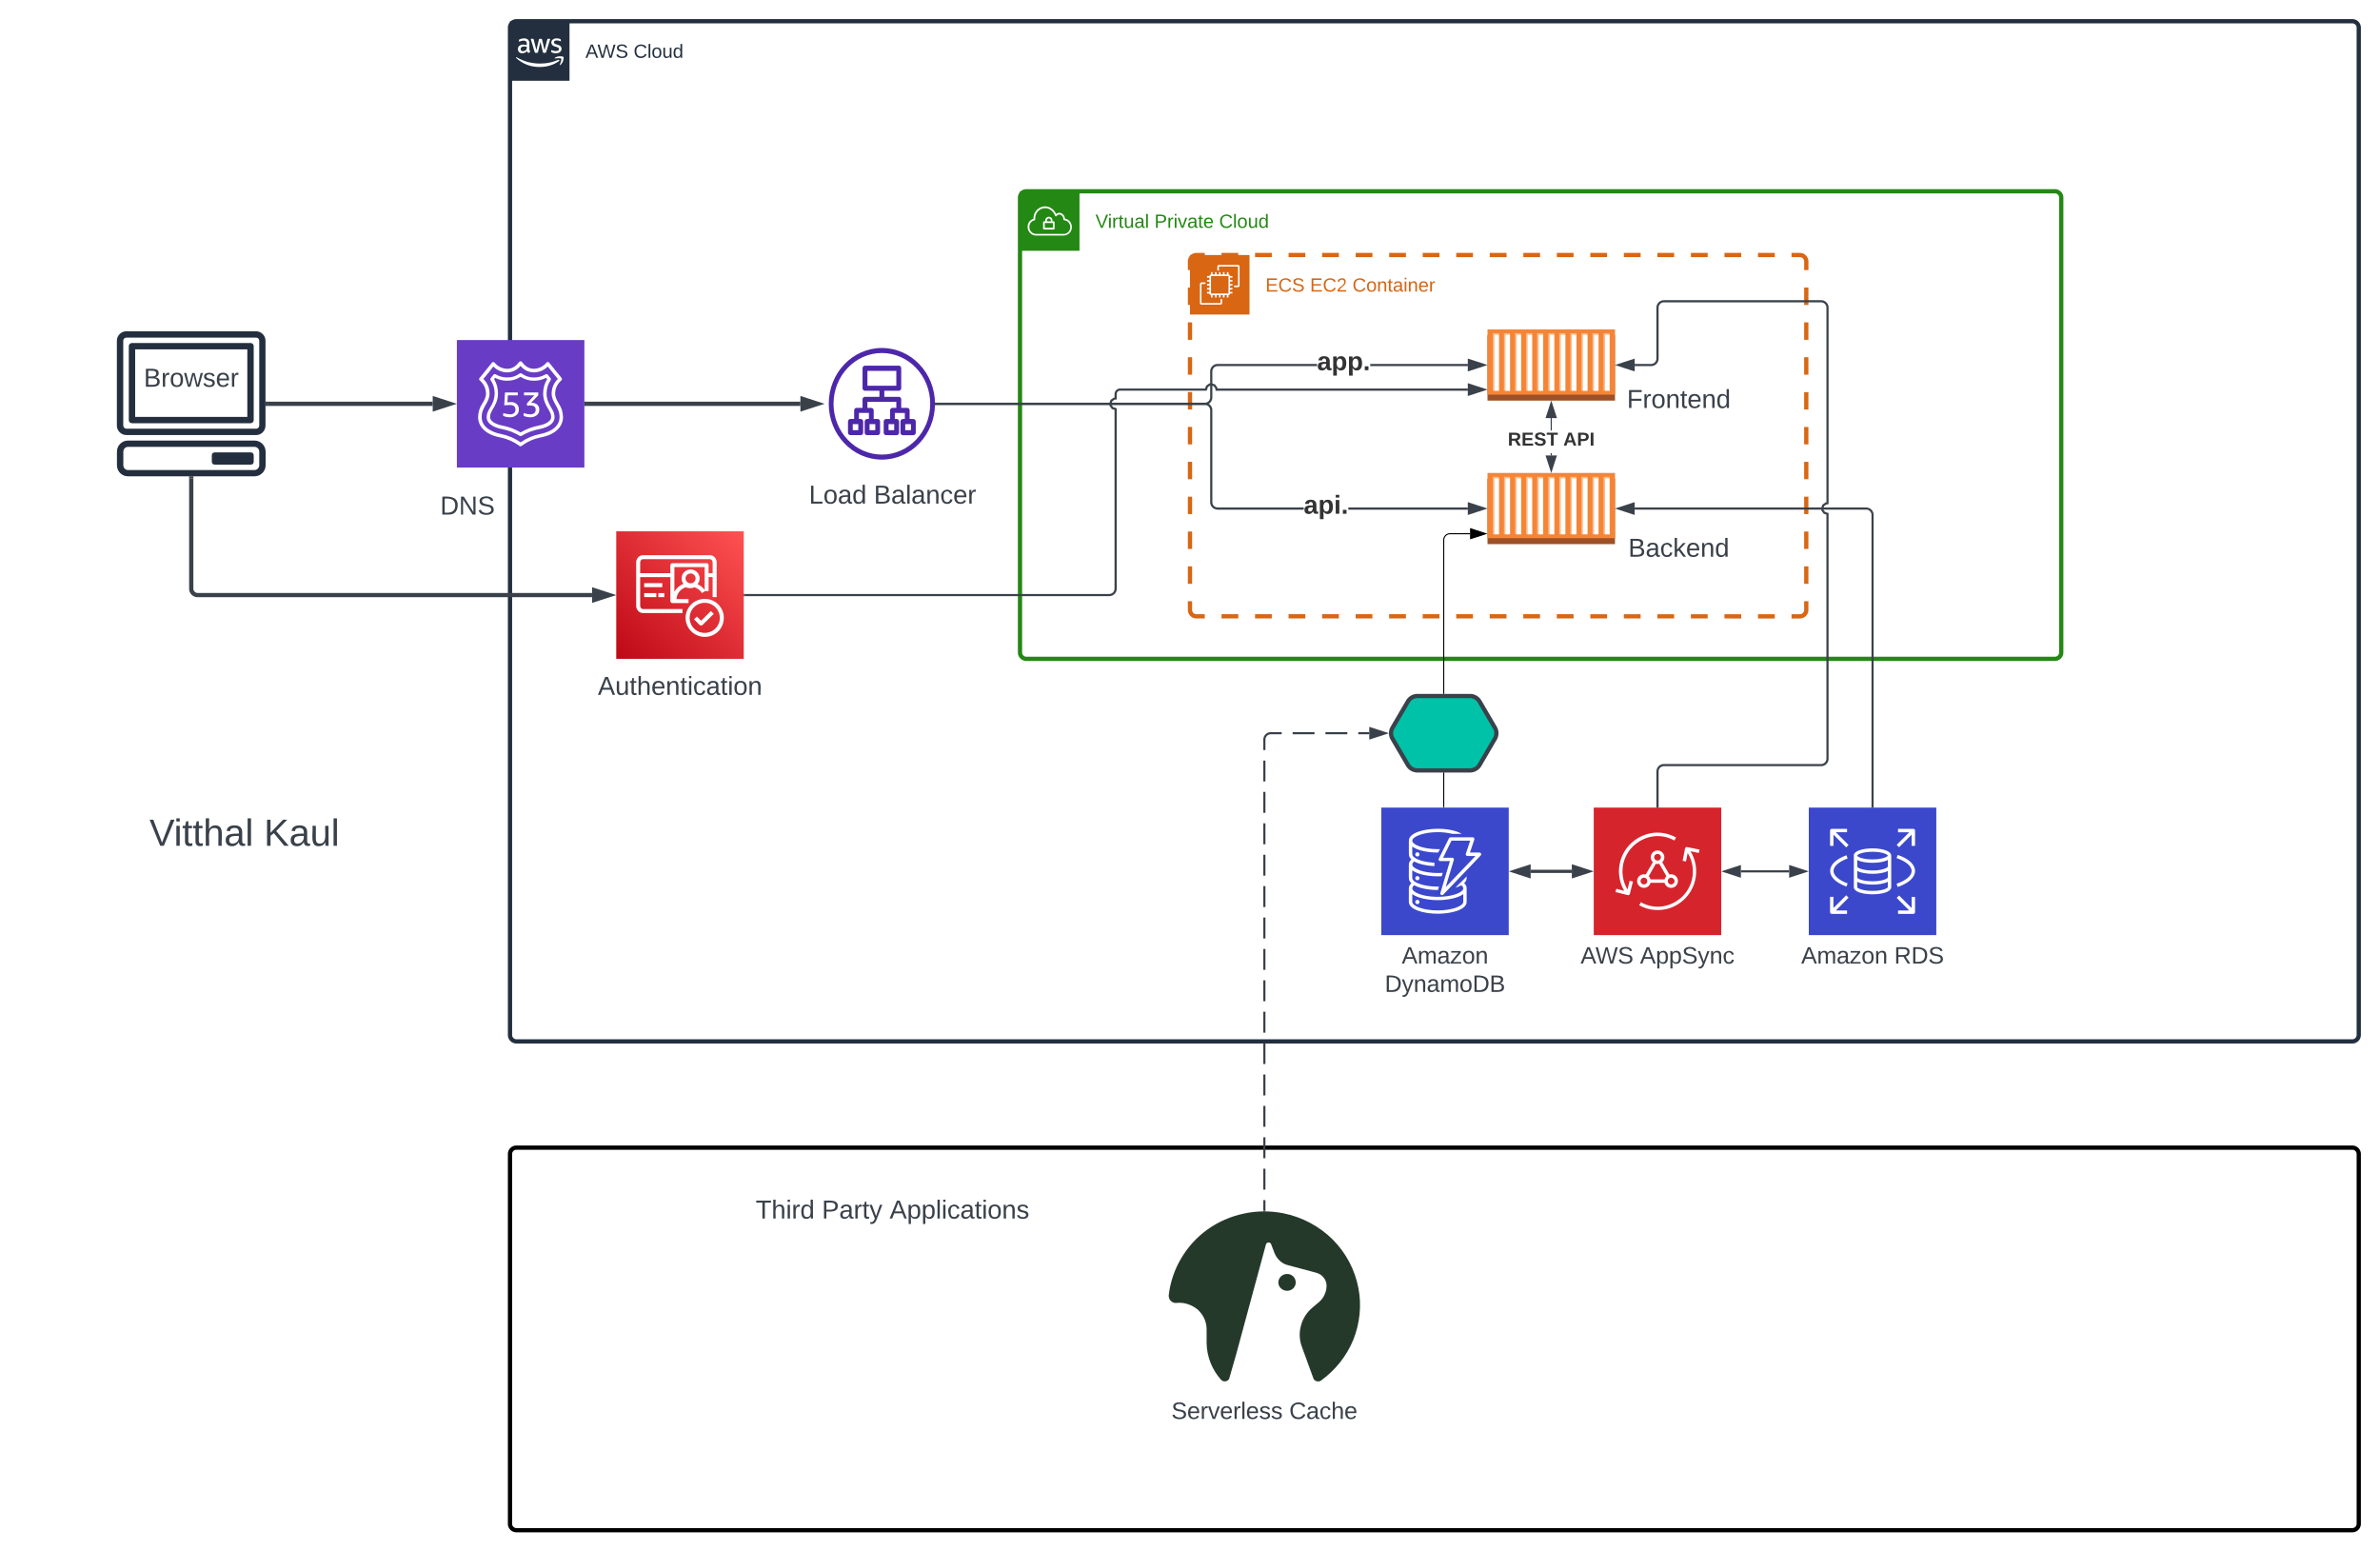 <svg xmlns="http://www.w3.org/2000/svg" xmlns:xlink="http://www.w3.org/1999/xlink" xmlns:lucid="lucid" width="2240" height="1460"><g transform="translate(860 -260)" lucid:page-tab-id="0_0"><path d="M-1000 0h2500v2000h-2500z" fill="#fff"/><path d="M-372 700c17.67 0 32 17.9 32 40s-14.33 40-32 40h-96c-17.67 0-32-17.9-32-40s14.33-40 32-40z" stroke="#000" stroke-opacity="0" fill-opacity="0"/><use xlink:href="#a" transform="matrix(1,0,0,1,-495,705) translate(49.265 39.243)"/><path d="M-380 1346a6 6 0 0 1 6-6h1728a6 6 0 0 1 6 6v348a6 6 0 0 1-6 6H-374a6 6 0 0 1-6-6z" stroke="#000" stroke-width="4" fill="#fff"/><path d="M-380 286a6 6 0 0 1 6-6h1728a6 6 0 0 1 6 6v948a6 6 0 0 1-6 6H-374a6 6 0 0 1-6-6z" stroke="#232f3e" stroke-width="4" fill="#fff" fill-opacity="0"/><path d="M-380 280h56v56h-56v-56z" stroke="#fff" stroke-opacity="0" fill="#232f3e"/><path d="M-361.78 305.87c-.04.48.04.87.17 1.34.1.4.28.7.48 1.07.04.1.08.22.08.34 0 .2-.12.36-.28.46l-.95.62c-.12.08-.25.13-.37.13-.16 0-.33-.06-.45-.2-.2-.22-.36-.43-.52-.7-.17-.25-.3-.53-.45-.86-1.1 1.37-2.63 2.1-4.4 2.06-1.15.06-2.13-.3-2.96-1.08-.78-.8-1.14-1.76-1.1-2.85-.05-1.23.4-2.28 1.35-3.08 1.07-.86 2.3-1.23 3.66-1.16.57 0 1.02.02 1.6.1.57.1 1.1.2 1.72.33v-1.1c.08-.88-.16-1.67-.7-2.37-.74-.56-1.56-.8-2.46-.7-.53 0-1.03.07-1.6.2-.58.13-1.03.3-1.6.5l-.5.2h-.24c-.2 0-.33-.16-.33-.45v-.75c0-.18.04-.33.12-.5.12-.16.24-.26.4-.33.66-.3 1.2-.5 1.9-.67.77-.2 1.47-.3 2.3-.28 1.47-.13 2.78.26 3.9 1.2.94 1.05 1.35 2.28 1.22 3.67zm-6.07 2.28c.57 0 1.06-.1 1.6-.28.57-.2 1.02-.5 1.44-.96.23-.27.4-.56.48-.93.12-.45.16-.84.16-1.3V304c-.53-.1-.94-.17-1.44-.2h-1.4c-.8-.08-1.55.12-2.2.58-.54.45-.8 1.04-.75 1.73-.04.6.13 1.16.54 1.6.44.38.97.52 1.55.45zm12 1.6c-.22 0-.42-.03-.6-.15-.15-.17-.23-.36-.32-.6l-3.5-11.5-.1-.62c0-.24.1-.37.36-.37h1.47c.2 0 .37.04.57.15.17.18.25.37.3.6l2.5 9.96 2.38-9.93c0-.24.08-.44.28-.6.17-.12.37-.16.58-.15h1.2c.24 0 .4.03.6.15.17.18.25.36.3.6l2.33 9.94 2.56-10c.04-.2.16-.4.33-.58.15-.1.36-.17.56-.14h1.4c.16 0 .33.12.37.3v.31s0 .2-.12.35l-3.6 11.53c-.05.22-.13.42-.3.6-.2.1-.37.14-.57.13h-1.27c-.25.04-.46-.02-.62-.15-.16-.17-.25-.36-.3-.6l-2.3-9.6-2.28 9.6c-.05.24-.13.44-.3.6-.2.13-.4.2-.6.16zm19.2.38c-.82 0-1.52-.07-2.3-.25-.65-.13-1.15-.3-1.72-.6-.2-.1-.37-.23-.45-.4-.08-.16-.12-.3-.12-.45v-.75c0-.3.12-.46.32-.46h.3l.36.15c.58.24 1.03.4 1.6.5.62.15 1.15.2 1.8.2.8.06 1.5-.1 2.2-.48.48-.32.77-.83.73-1.42.04-.4-.13-.76-.38-1.04-.46-.4-.95-.65-1.52-.8l-2.18-.67c-.94-.26-1.73-.74-2.38-1.5-.5-.66-.74-1.36-.74-2.2 0-.58.12-1.07.4-1.6.3-.5.63-.88 1.08-1.2.5-.4.98-.62 1.6-.8.66-.17 1.2-.25 1.9-.24.32-.03.6-.03.97 0l1 .16.8.22.67.26c.16.1.28.22.45.38.08.15.12.3.12.5v.7c0 .3-.12.47-.37.47-.2-.03-.37-.08-.57-.18-.95-.42-1.8-.6-2.88-.58-.7-.04-1.3.08-1.97.4-.5.3-.74.8-.7 1.36 0 .4.13.76.45 1.05.5.4 1 .65 1.6.82l2.1.67c.95.24 1.7.7 2.3 1.44.5.64.7 1.3.7 2.1 0 .63-.13 1.17-.37 1.73-.3.55-.62.95-1.1 1.32-.5.4-1 .66-1.6.84-.75.23-1.4.33-2.15.34zM-333.9 317.5c-5.6 3.8-11.36 5.56-18.15 5.54-8.54.05-15.82-2.74-22.16-8.45-.5-.42 0-1 .48-.68 7.07 4.05 14.03 5.9 22.2 5.9 6.1-.04 11.3-1.1 16.93-3.47.83-.35 1.52.54.7 1.13z" stroke="#fff" stroke-opacity="0" fill="#fff"/><path d="M-331.84 315.2c-.64-.8-4.16-.38-5.75-.2-.46 0-.53-.36-.1-.67 2.8-1.97 7.42-1.4 8-.73.6.67-.14 5.28-2.78 7.48-.4.35-.78.15-.6-.28.54-1.52 1.86-4.83 1.24-5.6z" stroke="#fff" stroke-opacity="0" fill="#fff"/><use xlink:href="#b" transform="matrix(1,0,0,1,-309,300) translate(0 14.4)"/><use xlink:href="#c" transform="matrix(1,0,0,1,-309,300) translate(45.3 14.4)"/><path d="M100 446a6 6 0 0 1 6-6h968a6 6 0 0 1 6 6v428a6 6 0 0 1-6 6H106a6 6 0 0 1-6-6z" stroke="#248814" stroke-width="4" fill="#fff" fill-opacity="0"/><path d="M100 440h56v56h-56v-56z" stroke="#fff" stroke-opacity="0" fill="#248814"/><path d="M131.76 468.3h-1.18v-1.1c-.12-1.73-1.48-3.07-3.2-3.2-1.9-.13-3.54 1.3-3.67 3.2v1.07h-1.17c-.45 0-.8.36-.8.8v6.13c0 .44.35.8.8.8h9.23c.44 0 .8-.36.8-.8v-6.1c0-.44-.36-.8-.8-.8zm-6.4-1.06c.1-1.03 1-1.77 2-1.67.9.08 1.58.76 1.67 1.67v1.06h-3.72zm5.65 7.08h-7.67v-4.42h7.63z" stroke="#fff" stroke-opacity="0" fill="#fff"/><path d="M142.27 465.75c-.1-2.45-1.58-4.48-3.87-5.3-1.58-.47-3.16-.14-4.4.9-.68-1.45-1.47-2.6-2.6-3.76-3.24-3.36-7.94-4.3-12.18-2.4-4.04 1.9-6.4 5.63-6.54 10.05v.7c-3.4.98-5.66 4.08-5.5 7.65v.63c.38 4.28 3.92 7.52 8.2 7.47h26s7.42-.63 7.42-8.1c.04-3.9-2.66-7.2-6.53-7.86zm-.96 14.38h-25.9c-3.47.06-6.3-2.52-6.6-5.96v-.52c-.15-3.05 1.93-5.7 4.92-6.3.38-.12.63-.48.6-.9-.06-.4-.06-.73 0-1.14.07-3.78 2.1-6.94 5.52-8.6 1.25-.56 2.4-.8 3.83-.84 2.62.08 4.87 1.04 6.7 2.94 1.25 1.3 2.04 2.6 2.62 4.3.03.15.1.28.24.37.37.27.87.2 1.12-.17.83-1.18 2.25-1.67 3.62-1.3 1.8.72 2.87 2.4 2.83 4.32-.07.4.22.82.64.9 3.57.36 6.2 3.55 5.82 7.12-.3 3.13-2.7 5.52-5.82 5.85z" stroke="#fff" stroke-opacity="0" fill="#fff"/><use xlink:href="#d" transform="matrix(1,0,0,1,171,460) translate(0 14.4)"/><use xlink:href="#e" transform="matrix(1,0,0,1,171,460) translate(55.5 14.4)"/><use xlink:href="#f" transform="matrix(1,0,0,1,171,460) translate(116.4 14.4)"/><path d="M260 506a6 6 0 0 1 6-6h568a6 6 0 0 1 6 6v328a6 6 0 0 1-6 6H266a6 6 0 0 1-6-6z" fill="#fff" fill-opacity="0"/><path d="M289.67 500h15.77m15.78 0H337m15.78 0h15.78m15.77 0h15.78m15.8 0h15.77m15.77 0h15.78m15.78 0h15.78m15.78 0h15.77m15.78 0h15.8m15.77 0h15.77m15.78 0H621m15.78 0h15.78m15.77 0h15.78m15.8 0h15.77m15.77 0h15.78m15.78 0h15.78m15.78 0h15.77m15.78 0h7.9l.94.07.9.22.88.35.8.5.72.6.6.72.5.8.37.88.23.9.07.95v8.2m0 16.4V547m0 16.4v16.4m0 16.4v16.4m0 16.4v16.4m0 16.4v16.4m0 16.4V711m0 16.4v16.4m0 16.4v16.4m0 16.4v16.4m0 16.4v8.2l-.07.94-.22.9-.35.88-.5.8-.6.72-.72.6-.8.5-.88.37-.9.23-.95.07h-7.9m-15.77 0h-15.77m-15.78 0H763m-15.78 0h-15.78m-15.77 0H699.9m-15.8 0h-15.77m-15.77 0h-15.78M621 840h-15.78m-15.78 0h-15.77m-15.78 0h-15.8m-15.77 0h-15.77m-15.78 0H479m-15.78 0h-15.78m-15.77 0H415.9m-15.8 0h-15.77m-15.77 0h-15.78M337 840h-15.78m-15.78 0h-15.77m-15.78 0H266l-.94-.07-.9-.22-.88-.35-.8-.5-.72-.6-.6-.72-.5-.8-.37-.88-.23-.9-.07-.95v-8.2m0-16.4V793m0-16.4v-16.4m0-16.4v-16.4m0-16.4v-16.4m0-16.4v-16.4m0-16.4V629m0-16.4v-16.4m0-16.4v-16.4m0-16.4v-16.4m0-16.4V506l.07-.94.22-.9.35-.88.5-.8.6-.72.72-.6.8-.5.88-.37.9-.23.95-.07h7.9" stroke="#d86613" stroke-width="4" fill="none"/><path d="M260 500h56v56h-56v-56z" stroke="#fff" stroke-opacity="0" stroke-width="2" fill="#d86613"/><path d="M305.18 530.24h-3.75v-1.48h3.75v-17.94h-17.94v3.74h-1.5v-3.74c0-.82.68-1.5 1.5-1.5h17.94c.8 0 1.48.68 1.48 1.5v17.94c0 .8-.67 1.48-1.5 1.48zM288.75 546.67H270.8c-.8 0-1.47-.67-1.47-1.5v-17.93c0-.8.67-1.48 1.48-1.48h3.75v1.48h-3.74v17.94h17.95v-3.74h1.48v3.74c0 .82-.67 1.5-1.48 1.5z" stroke="#fff" stroke-opacity="0" stroke-width="2" fill="#fff"/><path d="M299.95 521.3v-1.52h-2.25c-.05-.8-.7-1.43-1.48-1.48v-2.25h-1.5v2.25h-2.23v-2.25H291v2.25h-2.26v-2.25h-1.48v2.25H285v-2.25h-1.47v2.25h-2.24v-2.25h-1.52v2.25c-.8.05-1.43.7-1.48 1.48h-2.25v1.5h2.25v2.25h-2.25V525h2.25v2.26h-2.25v1.48h2.25V531h-2.25v1.5h2.25v2.2h-2.25v1.52h2.25c.05.8.7 1.43 1.48 1.48v2.25h1.5v-2.25h2.25v2.25H285v-2.25h2.26v2.25h1.48v-2.25H291v2.25h1.5v-2.25h2.2v2.25h1.52v-2.25c.8-.05 1.43-.7 1.48-1.48h2.25v-1.5h-2.25v-2.23h2.25V531h-2.25v-2.26h2.25v-1.48h-2.25V525h2.25v-1.47h-2.25v-2.24zm-3.73 14.78c0 .07-.07.14-.14.14h-16.16c-.07 0-.14-.07-.14-.14v-16.16c0-.07.07-.14.14-.14h16.16c.07 0 .14.07.14.14z" stroke="#fff" stroke-opacity="0" stroke-width="2" fill="#fff"/><use xlink:href="#g" transform="matrix(1,0,0,1,331,520) translate(0 14.4)"/><use xlink:href="#h" transform="matrix(1,0,0,1,331,520) translate(41.95 14.4)"/><use xlink:href="#i" transform="matrix(1,0,0,1,331,520) translate(81.9 14.4)"/><path d="M540 575.6h120V637H540v-61.4z" fill="#9d5025"/><path d="M540 570h120v61.4H540V570z" fill="#f58536"/><path d="M565.92 573.67h5.65v54.08h-5.65v-54.08zM576.34 573.67H582v54.08h-5.66v-54.08zM586.75 573.67h5.65v54.08h-5.65v-54.08zM545.1 573.67h5.64v54.08h-5.65v-54.08zM555.5 573.67h5.66v54.08h-5.66v-54.08zM597.17 573.67h5.65v54.08h-5.65v-54.08zM607.58 573.67h5.66v54.08h-5.66v-54.08zM618 573.67h5.65v54.08H618v-54.08zM628.4 573.67h5.66v54.08h-5.66v-54.08zM638.82 573.67h5.65v54.08h-5.65v-54.08zM649.24 573.67h5.65v54.08h-5.66v-54.08z" fill="#fbbf93"/><path d="M546.56 575.13h4.2v52.62h-4.2v-52.62zM556.98 575.13h4.2v52.62h-4.2v-52.62zM567.4 575.13h4.18v52.62h-4.18v-52.62zM577.8 575.13h4.2v52.62h-4.2v-52.62zM588.22 575.13h4.18v52.62h-4.18v-52.62zM598.63 575.13h4.2v52.62h-4.2v-52.62zM609.05 575.13h4.2v52.62h-4.2v-52.62zM619.46 575.13h4.2v52.62h-4.2v-52.62zM629.88 575.13h4.2v52.62h-4.2v-52.62zM640.3 575.13h4.18v52.62h-4.18v-52.62zM650.7 575.13h4.2v52.62h-4.2v-52.62z" fill="#fff"/><path d="M540 710.65h120v61.4H540v-61.4z" fill="#9d5025"/><path d="M540 705.07h120v61.4H540v-61.4z" fill="#f58536"/><path d="M565.92 708.74h5.65v54.08h-5.65v-54.08zM576.34 708.74H582v54.08h-5.66v-54.08zM586.75 708.74h5.65v54.08h-5.65v-54.08zM545.1 708.74h5.64v54.08h-5.65v-54.08zM555.5 708.74h5.66v54.08h-5.66v-54.08zM597.17 708.74h5.65v54.08h-5.65v-54.08zM607.58 708.74h5.66v54.08h-5.66v-54.08zM618 708.74h5.65v54.08H618v-54.08zM628.4 708.74h5.66v54.08h-5.66v-54.08zM638.82 708.74h5.65v54.08h-5.65v-54.08zM649.24 708.74h5.65v54.08h-5.66v-54.08z" fill="#fbbf93"/><path d="M546.56 710.2h4.2v52.62h-4.2V710.2zM556.98 710.2h4.2v52.62h-4.2V710.2zM567.4 710.2h4.18v52.62h-4.18V710.2zM577.8 710.2h4.2v52.62h-4.2V710.2zM588.22 710.2h4.18v52.62h-4.18V710.2zM598.63 710.2h4.2v52.62h-4.2V710.2zM609.05 710.2h4.2v52.62h-4.2V710.2zM619.46 710.2h4.2v52.62h-4.2V710.2zM629.88 710.2h4.2v52.62h-4.2V710.2zM640.3 710.2h4.18v52.62h-4.18V710.2zM650.7 710.2h4.2v52.62h-4.2V710.2z" fill="#fff"/><path d="M600 616a6 6 0 0 1 6-6h228a6 6 0 0 1 6 6v48a6 6 0 0 1-6 6H606a6 6 0 0 1-6-6z" stroke="#000" stroke-opacity="0" fill="#fff" fill-opacity="0"/><use xlink:href="#j" transform="matrix(1,0,0,1,605,615) translate(66.179 28.931)"/><path d="M600 756a6 6 0 0 1 6-6h228a6 6 0 0 1 6 6v48a6 6 0 0 1-6 6H606a6 6 0 0 1-6-6z" stroke="#000" stroke-opacity="0" fill="#fff" fill-opacity="0"/><use xlink:href="#k" transform="matrix(1,0,0,1,605,755) translate(67.469 28.931)"/><path d="M600.5 688.68h-1v-2.2h1zm0-23.55h-1v-11.75h1z" stroke="#3a414a" stroke-width=".05" fill="#3a414a"/><path d="M600 703.45l-4.63-14.27h9.26z" fill="#3a414a"/><path d="M600 705.07l-5.32-16.4h10.64zm-3.95-15.4l3.95 12.16 3.95-12.15z" stroke="#3a414a" stroke-width=".05" fill="#3a414a"/><path d="M604.63 652.88h-9.26L600 638.6z" fill="#3a414a"/><path d="M605.32 653.38h-10.64l5.32-16.4zm-9.27-1h7.9L600 640.23z" stroke="#3a414a" stroke-width=".05" fill="#3a414a"/><use xlink:href="#l" transform="matrix(1,0,0,1,559.086,665.134) translate(0 14.222)"/><use xlink:href="#m" transform="matrix(1,0,0,1,559.086,665.134) translate(52.247 14.222)"/><path d="M-30 587.47c27.6 0 50 23.53 50 52.53s-22.4 52.53-50 52.53S-80 669-80 640s22.4-52.53 50-52.53zm0 100.33c25.1 0 45.5-21.43 45.5-47.8 0-26.37-20.4-47.8-45.5-47.8s-45.5 21.43-45.5 47.8c0 26.37 20.4 47.8 45.5 47.8zm29.6-33.5c1.3 0 2.3 1.15 2.3 2.4v10.5c0 1.27-1 2.32-2.3 2.32h-9.9c-1.2 0-2.2-1.05-2.2-2.3v-10.5c0-1.27 1-2.43 2.2-2.43h1.9v-5.68h-9.4v5.67h1.7c1.3 0 2.3 1.15 2.3 2.4v10.5c0 1.27-1 2.32-2.3 2.32H-26c-1.3 0-2.3-1.05-2.3-2.3v-10.5c0-1.27 1-2.43 2.3-2.43h3.7v-8c0-1.36 1-2.4 2.2-2.4h3.7v-5.7h-27.2v5.7h3.7c1.2 0 2.2 1.04 2.2 2.4v8h3.7c1.3 0 2.3 1.15 2.3 2.4v10.5c0 1.27-1 2.32-2.3 2.32h-9.9c-1.3 0-2.3-1.05-2.3-2.3v-10.5c0-1.27 1-2.43 2.3-2.43h1.7v-5.68h-9.4v5.67h1.7c1.3 0 2.3 1.15 2.3 2.4v10.5c0 1.27-1 2.32-2.3 2.32h-9.7c-1.3 0-2.3-1.05-2.3-2.3v-10.5c0-1.27 1-2.43 2.3-2.43h3.5v-8c0-1.36 1-2.4 2.2-2.4h5.7v-8.1c0-1.26 1-2.3 2.3-2.3h13.6v-5.7h-13.6c-1.3 0-2.3-1.14-2.3-2.4v-18.8c0-1.38 1-2.43 2.3-2.43h31.8c1.3 0 2.3 1.05 2.3 2.42v18.8c0 1.26-1 2.4-2.3 2.4h-13.6v5.7h13.6c1.3 0 2.3 1.04 2.3 2.3v8.1h5.7c1.2 0 2.2 1.04 2.2 2.4v8zm-43.2-31.32h27.2V609h-27.2zm2 41.82h5.4v-5.68h-5.4zm17.9 0h5.3v-5.68h-5.3zm15.7 0h5.4v-5.68H-8zm-49.4 0h5.2v-5.68h-5.2z" stroke="#000" stroke-opacity="0" fill="#4d27aa"/><path d="M-140 706a6 6 0 0 1 6-6H94a6 6 0 0 1 6 6v48a6 6 0 0 1-6 6h-228a6 6 0 0 1-6-6z" stroke="#000" stroke-opacity="0" fill="#fff" fill-opacity="0"/><use xlink:href="#n" transform="matrix(1,0,0,1,-135,705) translate(36.302 28.931)"/><use xlink:href="#o" transform="matrix(1,0,0,1,-135,705) translate(97.414 28.931)"/><path d="M-430 580h120v120h-120V580z" stroke="#fff" stroke-opacity="0" fill="#693cc5"/><path d="M-386.33 648.7c2.12.76 4.02 1.1 6.27 1.18 1.43.12 2.7-.23 3.86-1.07.92-.86 1.38-1.93 1.32-3.2.12-1.3-.3-2.47-1.25-3.4-1.26-.84-2.58-1.17-4.1-1.05-1.8.02-3.33.1-5.1.32v-2.26l.62-9.87h12.03V632H-382l-.43 6.7c1.1-.22 2.06-.3 3.2-.3 2.12-.15 3.96.48 5.58 1.86 1.44 1.4 2.12 3.17 2 5.18.07 2.08-.73 3.9-2.33 5.23-1.82 1.45-3.85 2.1-6.18 2-2.3 0-4.2-.38-6.3-1.32zM-360.2 639.1H-359.6c1.98-.14 3.72.42 5.25 1.7 1.37 1.3 2.02 2.93 1.9 4.8.07 2.06-.75 3.83-2.35 5.14-1.87 1.4-3.9 2.04-6.26 1.92-2.2 0-4.1-.42-6.12-1.3v-2.65c2.06.76 3.92 1.1 6.12 1.18 1.45.12 2.7-.26 3.87-1.1.97-.84 1.44-1.94 1.35-3.2 0-2.67-1.66-4-5.03-4-1.12 0-2.08.04-3.2.16v-2.18l6.94-7.55h-9.7v-2.7h13.44v2.62z" stroke="#fff" stroke-opacity="0" fill="#fff"/><path d="M-370 670.4c-.3 0-.57-.06-.82-.24-5.44-3.2-10.56-5.15-16.76-6.4-3.4-.58-14.4-3.2-14.4-11.18 0-3.62 1.42-6.04 3.2-9.06 2.76-4.1 4.17-8.23 4.36-13.15 0-4.74-1.22-8.7-3.84-12.67-.38-.6-.32-1.3.13-1.9l2.56-3.2c.5-.6 1.34-.76 2.04-.35 3.46 2 6.78 2.9 10.8 2.96 4.42.07 8.2-1.1 11.78-3.72.57-.4 1.34-.4 1.85 0 3.65 2.6 7.42 3.8 11.83 3.73 3.97-.05 7.36-1 10.8-2.95.72-.4 1.55-.24 2.06.36l2.55 3.2c.45.54.5 1.3.13 1.9-2.63 3.9-3.78 7.93-3.84 12.67 0 5.68 2.3 9.6 4.35 13.15 1.78 3.02 3.18 5.44 3.18 9.06 0 8-11 10.6-14.38 11.2-6.2 1.23-11.33 3.13-16.76 6.38-.26.18-.5.24-.83.24zm-24.93-53.6c2.5 4.27 3.64 8.48 3.64 13.4 0 6.57-2.6 11.13-4.78 14.74-1.6 2.84-2.7 4.73-2.7 7.46 0 5.68 9.8 7.76 11.7 8.1 6.34 1.25 11.46 3.2 17.02 6.4 5.57-3.2 10.75-5.14 17-6.4 2-.34 11.78-2.42 11.78-8.1 0-2.73-1.1-4.62-2.75-7.46-2.1-3.6-4.8-8.17-4.8-14.75.07-4.92 1.22-9.13 3.78-13.4l-1.02-1.23c-3.58 1.83-7.1 2.72-11.2 2.72-4.73.05-8.76-1.07-12.8-3.68-3.95 2.6-8.04 3.73-12.78 3.67-4.1 0-7.54-.9-11.2-2.73z" stroke="#fff" stroke-opacity="0" fill="#fff"/><path d="M-369.97 680c-.4 0-.72-.08-1.04-.32-5.68-4.08-11.2-6.56-18-8-13.18-2.4-21.02-9.67-21.02-19.26.16-4.88 1.44-9.04 4.24-13.12 1.76-2.95 3.2-5.5 3.2-9.03-.16-4.88-2.16-8.95-5.84-12.23-.72-.48-.88-1.52-.32-2.24.08 0 .08-.08.08-.08 0-.16 9.44-11.43 11.6-14.3.23-.5.7-.73 1.2-.73.55 0 .95.15 1.35.55 3.03 3.6 6.95 5.6 11.74 5.84 4.48 0 8-2 11.35-6.4.63-.73 1.75-.9 2.47-.25l.24.24c3.37 4.47 6.88 6.38 11.36 6.38 4.8-.24 8.7-2.23 11.75-5.83.4-.4.8-.56 1.37-.56.48 0 .96.23 1.2.7 2.16 2.9 11.5 14.16 11.6 14.32.23.32.4.72.3 1.2 0 .48-.23.8-.55 1.12-3.68 3.28-5.67 7.35-5.83 12.23 0 3.52 1.5 6.08 3.18 9.03 2.8 4.08 4.08 8.24 4.24 13.12 0 9.6-7.83 16.87-21.02 19.26-6.8 1.44-12.3 3.84-18 8-.23.16-.55.32-.87.32zm-35.1-63.4c3.85 3.84 5.76 8.3 5.84 13.67 0 4.4-1.83 7.6-3.67 10.7-1.92 3.45-3.76 6.57-3.76 11.53 0 11.67 14 15.1 18.23 15.9 6.95 1.45 12.63 3.85 18.46 7.84 5.76-4 11.43-6.4 18.4-7.83 4.22-.8 18.2-4.23 18.2-15.9 0-4.96-1.83-8-3.74-11.52-1.85-3.2-3.7-6.4-3.7-10.7.1-5.37 2-9.84 5.84-13.68-2.15-2.56-6.95-8.4-9.5-11.67-3.6 3.5-7.84 5.35-12.8 5.5-5.2 0-9.6-2.15-12.8-6.14-3.26 3.98-7.66 6.14-12.86 6.14-4.95-.16-9.2-2-12.8-5.5-2.3 3.26-7.18 9.1-9.34 11.66z" stroke="#fff" stroke-opacity="0" fill="#fff"/><path d="M-180 586a6 6 0 0 1 6-6H54a6 6 0 0 1 6 6v48a6 6 0 0 1-6 6h-228a6 6 0 0 1-6-6z" stroke="#000" stroke-opacity="0" fill="#fff" fill-opacity="0"/><path d="M-280 760h120v120h-120V760z" stroke="#000" stroke-opacity="0" fill="url(#p)"/><path d="M-189.3 821.9v-18.85h-3.78v13.16h-3.14l-3.14 1.85c-1.57-2.53-4.13-4.53-7.02-5.38-2.56 1.15-5.6 1.08-8.17 0-4.95 1.46-8.42 5.92-8.75 11.08h11.3v3.76h-15.18c-1 0-1.9-.83-1.9-1.9v-22.55h-28.4v26.93c0 1.7 1.15 3.15 2.56 3.15h37.23v3.77h-37.22c-3.55 0-6.36-3.15-6.36-6.92v-40.62c0-3.77 2.8-6.92 6.36-6.92h63.16c3.46 0 6.27 3.15 6.27 6.92v32.54zm.26 35.77c-2.4 1.08-5.04 1.7-7.68 1.7-.74 0-1.48-.1-2.15-.16-3.3-.38-6.43-1.7-9-3.7-4.95-3.9-7.5-10-6.76-16.22.74-5.92 4.37-11.07 9.66-13.76 3.22-1.62 6.85-2.3 10.4-1.85 5.94.7 11.14 4.3 13.87 9.6 1.65 3.25 2.3 6.78 1.8 10.32-.4 3.53-1.8 6.84-4.1 9.53-1.66 1.85-3.73 3.46-6.04 4.54zm-5.94-30.3c-.58 0-1.16-.1-1.74-.1-2.3 0-4.46.55-6.52 1.55-4.2 2.16-7.02 6.23-7.6 10.92-.57 4.93 1.4 9.7 5.3 12.85 2.05 1.6 4.53 2.6 7.1 2.9 2.63.32 5.35-.14 7.75-1.22 1.82-.84 3.48-2.15 4.8-3.6 1.8-2.17 2.97-4.7 3.3-7.55.33-2.77-.16-5.62-1.5-8.15-2.13-4.16-6.26-7-10.88-7.62zm5.7-28v-10c0-1.7-1.16-3.16-2.48-3.16h-63.16c-1.4 0-2.56 1.47-2.56 3.16v10h28.4v-7.54c0-1 .9-1.84 1.9-1.84h32.28c1 0 1.8.84 1.8 1.84v7.54zm-7.52-5.7h-28.48v23.23c1.8-3.3 4.78-6 8.5-7.46-1.16-1.46-1.73-3.23-1.73-5.08 0-4.7 3.78-8.46 8.5-8.46 4.7 0 8.5 3.77 8.5 8.46 0 2-.75 3.85-2 5.4 2.65 1.14 4.97 3 6.7 5.3zm-1.98 54.46c-.33.3-.83.54-1.32.54-.5 0-1-.23-1.4-.54l-5.3-5.3 2.73-2.62 3.97 3.93 9.16-9.15 2.73 2.7zm-6.52-43.77c0-2.6-2.07-4.7-4.7-4.7-2.65 0-4.8 2.1-4.8 4.7 0 1.62 1 3.23 2.48 4 1.4.77 3.13.77 4.62 0 1.5-.77 2.4-2.38 2.4-4zm-48.38 8.16v-3.77h17v3.77zm0 9.38v-3.77h11.4v3.77zm13.3 0v-3.77h5.6v3.77z" stroke="#000" stroke-opacity="0" fill="#fff"/><path d="M-340 886a6 6 0 0 1 6-6h228a6 6 0 0 1 6 6v48a6 6 0 0 1-6 6h-228a6 6 0 0 1-6-6z" stroke="#000" stroke-opacity="0" fill="#fff" fill-opacity="0"/><use xlink:href="#q" transform="matrix(1,0,0,1,-335,885) translate(37.66 28.931)"/><path d="M440 1020h120v120H440v-120z" stroke="#fff" stroke-opacity="0" stroke-width="2" fill="#3b48cc"/><path d="M520.4 1084.78l-10.6 10.55c2-.56 3.65-1.2 5.5-2.24 1.1.63 1.68 1.67 1.9 2.87 0 2.96-6.2 6.16-15.4 7.43-3.05.4-5.55.56-8.6.56h-1.58c-12.95-.24-22.42-4.3-22.42-8 .17-1.2.82-2.15 1.9-2.87 5 2.8 13.18 4.47 22.1 4.47h.17l.92-3.2h-1.1c-8.8 0-16.98-1.76-21.28-4.47-1.74-1.12-2.72-2.4-2.72-3.44v-7.43c4.9 3.75 14.64 5.67 24 5.67 1.25 0 2.5 0 3.76-.08l.92-3.2c-1.63.08-3.1.16-4.68.16-13.7 0-24-4.23-24-8 .17-1.27.82-2.23 1.9-2.87 4.42 2.5 11.22 4 18.9 4.4l.1-3.2c-7.56-.4-14.42-2-18.18-4.47-1.74-1.04-2.66-2.3-2.72-3.43v-7.36c4.9 3.76 14.64 5.68 24 5.68h.33l1.74-3.2h-2.07c-13.7 0-24-4.16-24-8 0-3.75 10.3-8 24-8 4.85 0 8.98.5 13.72 1.6h8.8c-4.83-2.94-13.1-4.78-22.52-4.78-13.17 0-27.2 3.9-27.2 11.2V1064c.1 1.9.92 3.5 2.44 4.7-1.52 1.3-2.34 2.9-2.45 4.8v12.8c.1 2 .92 3.6 2.44 4.88-1.52 1.2-2.34 2.8-2.45 4.8v13.1c.43 7.04 14.2 10.8 27.2 10.8s26.78-3.77 27.2-10.88V1095.88c-.04-1.9-.9-3.6-2.44-4.8v.02c1.53-1.2 2.34-2.88 2.45-4.8zm-3.2 23.98c0 3.76-10.28 8-24 8-13.7 0-24-4.16-24-8v-7.35c4.9 3.68 14.64 5.68 24 5.68s19.1-2 24-5.67z" stroke="#fff" stroke-opacity="0" stroke-width="2" fill="#fff"/><path d="M476 1064.03c0 1.1-.9 2-2 2s-2-.9-2-2 .9-2 2-2 2 .9 2 2zM476 1086.43c0 1.1-.9 2-2 2s-2-.9-2-2 .9-2 2-2 2 .9 2 2zM476 1108.83c0 1.1-.9 2-2 2s-2-.9-2-2 .9-2 2-2 2 .9 2 2zM497.2 1102.37c-.3 0-.53-.06-.8-.22-.66-.38-.94-1.14-.74-1.85l8.98-29.95h-9.06c-.88.06-1.6-.65-1.6-1.58 0-.27.04-.54.2-.76l9.58-19.2c.28-.56.8-.88 1.45-.88H526c.9-.06 1.62.65 1.66 1.52.04.22 0 .38-.04.6l-4.13 12.25h8.97c.88.05 1.6.76 1.6 1.63 0 .43-.16.76-.44 1.1l-35.2 36.8c-.32.38-.72.54-1.24.54zm1-35.18h8.6c.53 0 .97.2 1.3.6.27.43.4.92.23 1.4l-7.7 25.6 28.03-29.24h-7.46c-.88 0-1.64-.65-1.68-1.52 0-.22 0-.44.08-.6l4.1-12.3h-17.6z" stroke="#fff" stroke-opacity="0" stroke-width="2" fill="#fff"/><use xlink:href="#r" transform="matrix(1,0,0,1,410,1149) translate(49.29 17.778)"/><use xlink:href="#s" transform="matrix(1,0,0,1,410,1149) translate(33.302 44.444)"/><path d="M640 1020h120v120H640v-120z" stroke="#fff" stroke-opacity="0" fill="#d6242d"/><path d="M700.16 1116.37c-6.4 0-11.8-1.4-17.4-4.52l1.58-2.77c10.76 5.9 22.78 5.54 33.22-.87 15.6-9.53 20.4-29.93 10.84-45.52l-1.58 8-3.17-.64 2.3-11.66c.15-.87 1.02-1.38 1.9-1.23l11.7 2.33-.63 3.2-7.83-1.6c10.43 17.12 5.05 39.48-12.04 49.97-6 3.64-11.94 5.32-18.9 5.32zm-27.7-14c-.15.1-.3.1-.38 0l-11.63-2.9.8-3.06 7.42 1.9c-10.12-17.33-4.27-39.55 13.06-49.68 11.4-6.63 24.2-6.77 35.75-.5l-1.58 2.83c-10.6-5.75-22.47-5.53-32.83.73-15.66 9.4-20.72 29.72-11.3 45.38l2.05-8.23 3.08.73-2.92 11.58c-.16.73-.8 1.24-1.5 1.24zm40.36-6.83c-2.93 0-5.46-1.97-6.18-4.8h-13.2c-.88 3.4-4.36 5.45-7.76 4.58-3.48-.88-5.53-4.38-4.66-7.8.8-2.84 3.24-4.8 6.24-4.8.56 0 1.1.07 1.66.2l6.73-11.57c-2.53-2.4-2.7-6.48-.24-9.03 2.46-2.55 6.5-2.7 9.03-.22 2.6 2.4 2.7 6.4.24 9.03l-.24.22 6.72 11.58c.56-.14 1.1-.22 1.67-.22 3.55 0 6.4 2.86 6.4 6.42 0 3.5-2.85 6.42-6.4 6.42zm0-9.62c-1.75 0-3.17 1.46-3.17 3.2 0 1.75 1.43 3.2 3.17 3.2 1.8 0 3.24-1.45 3.24-3.2 0-1.74-1.43-3.2-3.24-3.2zm-25.56 0c-1.8 0-3.24 1.46-3.24 3.2 0 1.75 1.43 3.2 3.24 3.2 1.75 0 3.17-1.45 3.17-3.2 0-1.74-1.42-3.2-3.17-3.2zm6.17 1.6h13.22c.3-1.16.87-2.1 1.74-2.98l-6.74-11.66c-1.1.3-2.13.3-3.24 0l-6.65 11.65c.87.88 1.35 1.83 1.66 3zm6.57-23.96c-1.74 0-3.16 1.38-3.16 3.13 0 1.8 1.42 3.2 3.16 3.2 1.82 0 3.24-1.4 3.24-3.2 0-1.76-1.42-3.14-3.24-3.14z" stroke="#fff" stroke-opacity="0" fill="#fff"/><use xlink:href="#t" transform="matrix(1,0,0,1,610,1149) translate(17.593 17.778)"/><use xlink:href="#u" transform="matrix(1,0,0,1,610,1149) translate(73.519 17.778)"/><path d="M842.4 1020h120v120h-120v-120z" stroke="#fff" stroke-opacity="0" stroke-width="2" fill="#3b48cc"/><path d="M919.93 1065.17c0-4.63-9.1-6.8-17.6-6.8-8.5 0-17.6 2.17-17.6 6.8 0 .26.02.43.06.7v28.85c-.08 4.83 9.06 6.86 17.6 6.86 8.57 0 17.6-2.1 17.6-6.73v-29.68zm-17.57-3.6c9.3 0 14.4 2.56 14.4 3.6 0 1.03-5.05 3.58-14.4 3.58-9.38 0-14.4-2.5-14.4-3.58 0-1.04 5.05-3.6 14.4-3.6zm14.4 33.28c0 1.03-5.05 3.54-14.4 3.54-9.35 0-14.4-2.52-14.4-3.56v-5.05c3.36 1.85 9.04 2.7 14.4 2.7 5.36 0 10.97-.85 14.4-2.67zm0-9.12c0 1.04-5.05 3.6-14.4 3.6-9.38 0-14.4-2.56-14.4-3.6h.04v-6.1c3.4 1.82 9.03 2.7 14.4 2.7 5.36 0 10.97-.88 14.4-2.65zm0-10.2c0 1.04-5.05 3.63-14.4 3.63-9.38 0-14.4-2.6-14.4-3.63h.04v-6.22c3.42 1.83 9 2.65 14.4 2.65s11.07-.87 14.4-2.72zM867.86 1116.82h10.53v3.2H864c-.88 0-1.6-.72-1.6-1.6V1104h3.2v10.5l12-11.98 2.24 2.26zM942.4 1104.02v14.4c0 .9-.7 1.6-1.6 1.6h-14.4v-3.2h10.54l-11.82-11.85 2.26-2.25 11.82 11.8v-10.5zM942.4 1041.62v14.4h-3.2v-10.57l-11.82 11.83-2.26-2.26 11.8-11.8H926.4v-3.2h14.4c.9 0 1.6.7 1.6 1.6zM879.84 1055.2l-2.23 2.24-12-12V1056h-3.2v-14.4c0-.9.72-1.62 1.6-1.62h14.4v3.2h-10.54zM877.86 1094.34c-9.78-3.5-15.38-8.9-15.38-14.74 0-5.83 5.6-11.2 15.38-14.74l1.08 3c-8.3 3.02-13.27 7.38-13.27 11.74s4.98 8.72 13.27 11.73zM926.05 1094.7l-1.03-3.06c8.88-3 14.18-7.48 14.18-12.04 0-4.56-5.3-9.05-14.18-12.07l1.03-3.02c10.4 3.5 16.35 9.04 16.35 15.1 0 6.07-5.96 11.56-16.35 15.1z" stroke="#fff" stroke-opacity="0" stroke-width="2" fill="#fff"/><use xlink:href="#v" transform="matrix(1,0,0,1,812.4,1149) translate(22.809 17.778)"/><use xlink:href="#w" transform="matrix(1,0,0,1,812.4,1149) translate(110.401 17.778)"/><path d="M289.32 1558.56c.72.64 1.26.96 2.16 1.28.72.16 1.62.16 2.34 0 .72-.16 1.44-.48 2.16-1.12.54-.48.9-1.12 1.08-1.92l6.3-21.92 28.08-103.68c.18-.48.36-.96.9-1.44.36-.32 1.08-.48 1.62-.48s1.26.16 1.62.48c.54.48.72.96.9 1.44l3.06 8c1.08 2.88 2.88 5.28 5.04 7.36 2.34 2.08 5.04 3.52 8.1 4.16l26.28 7.04c2.52.8 4.86 2.08 6.48 4.16 1.8 1.92 2.7 4.32 3.06 6.88.18 3.04-.36 6.24-1.62 8.96-1.08 2.88-3.06 5.44-5.4 7.52l-6.48 5.44c-5.22 4.48-9 10.4-10.62 16.96-1.8 6.56-1.44 13.44.9 19.68l10.8 29.6c.18.64.54 1.28 1.08 1.76s1.26.8 1.98 1.12c.54.16 1.44.16 2.16.16.72-.16 1.26-.32 1.98-.8 13.5-9.76 24.12-23.04 30.42-38.4 6.12-15.36 7.92-32.16 4.86-48.32-3.24-17.44-11.7-33.44-24.3-46.08-12.6-12.48-28.8-21.12-46.44-24.64-12.24-2.4-25.02-2.4-37.26.32-12.24 2.56-23.94 7.68-34.02 14.88-10.08 7.2-18.54 16.48-24.84 27.2-6.3 10.56-10.26 22.4-11.7 34.56 0 .96 0 2.08.36 3.04s.9 1.76 1.62 2.56c.72.64 1.8 1.28 2.7 1.6 1.08.32 2.16.32 3.06.16 3.6-.32 7.2.16 10.44 1.28 3.42 1.12 6.48 2.88 9.18 5.12 2.52 2.4 4.68 5.28 6.12 8.48 1.44 3.2 2.16 6.56 2.16 10.08v12.8c.18 12.8 5.04 25.12 13.68 34.72z" stroke="#000" stroke-opacity="0" fill="#25392b"/><path d="M351.42 1474.72c4.5 0 8.1-3.52 8.1-7.84 0-4.48-3.6-8-8.1-8s-8.28 3.52-8.28 8c0 4.32 3.78 7.84 8.28 7.84z" stroke="#000" stroke-opacity="0" fill="#25392b"/><path d="M210 1566a6 6 0 0 1 6-6h228a6 6 0 0 1 6 6v48a6 6 0 0 1-6 6H216a6 6 0 0 1-6-6z" stroke="#000" stroke-opacity="0" fill="#fff" fill-opacity="0"/><use xlink:href="#x" transform="matrix(1,0,0,1,215,1565) translate(27.469 30.278)"/><use xlink:href="#y" transform="matrix(1,0,0,1,215,1565) translate(138.395 30.278)"/><path d="M-619.07 669.4h-121.98c-4.9 0-8.95-4-8.95-8.88v-79.88c0-4.9 4.06-8.9 8.95-8.9h121.98c4.9 0 8.95 4 8.95 8.9v79.78c0 4.98-3.92 9-8.8 9h-.15zm-121.84-91.7c-1.7 0-3.1 1.28-3.1 2.94v79.78c0 1.66 1.4 3.03 3.1 3.03h121.97c1.68 0 2.94-1.37 2.94-3.03v-79.78c0-1.66-1.25-2.93-2.93-2.93zM-620.5 708.25h-119.1c-5.72-.03-10.34-4.64-10.34-10.36v-12.87c0-5.72 4.62-10.4 10.36-10.43h119.08c5.74 0 10.5 4.68 10.5 10.43v12.86c0 5.74-4.76 10.35-10.5 10.35zm-119.1-27.73c-2.36.04-4.32 2.06-4.32 4.5v12.87c0 2.44 1.96 4.4 4.33 4.43h119.1c2.52 0 4.48-2.02 4.48-4.5v-12.8c0-2.5-1.96-4.5-4.48-4.5z" stroke="#fff" stroke-opacity="0" fill="#232f3e"/><path d="M-624.16 658.28h-111.68c-1.65 0-2.94-1.36-2.94-2.94v-69.6c0-1.6 1.3-2.95 2.94-2.95h111.68c1.65 0 2.94 1.35 2.94 2.93v69.6c0 1.6-1.3 2.95-2.94 2.95zm-108.62-5.96h105.56v-63.57h-105.56zM-657.7 685.73h33.52c1.97 0 2.96 1 2.96 2.97v5.57c0 1.98-1 2.97-2.96 2.97h-33.52c-1.97 0-2.95-1-2.95-2.97v-5.57c0-1.98.98-2.97 2.95-2.97z" stroke="#fff" stroke-opacity="0" fill="#232f3e"/><path d="M-800 596a6 6 0 0 1 6-6h228a6 6 0 0 1 6 6v48a6 6 0 0 1-6 6h-228a6 6 0 0 1-6-6z" stroke="#000" stroke-opacity="0" fill="#fff" fill-opacity="0"/><use xlink:href="#z" transform="matrix(1,0,0,1,-795,595) translate(70.287 28.931)"/><path d="M379.54 604.5h-93.5l-.82.07-.76.18-.73.3-.67.4-.6.52-.5.6-.4.66-.3.73-.2.76-.06.82v24.5l-.08 1.06-.26 1.06-.42 1.02-.57.94-.72.83-.83.72-.94.57-1.02.42-1.06.26-1.06.08H21v-2h252.96l.82-.07.76-.18.73-.3.67-.4.6-.52.5-.6.4-.66.3-.73.2-.76.06-.82v-24.5l.08-1.06.26-1.06.42-1.02.57-.94.72-.83.83-.72.94-.57 1.02-.42 1.06-.26 1.06-.08h93.58zm141.96 0h-91.85v-2h91.85z" stroke="#3a414a" stroke-width=".05" fill="#3a414a"/><path d="M21.03 641h-1.08l.05-1-.02-1h1.05z" fill="#3a414a"/><path d="M21.05 641.02h-1.12l.05-1.02-.03-1.02h1.1zm-1.05-2l.02.98-.04.98H21V639z" stroke="#3a414a" stroke-width=".05" fill="#3a414a"/><path d="M536.76 603.5l-14.26 4.63v-9.26z" fill="#3a414a"/><path d="M540 603.5l-18.5 6v-12zm-16.5 3.26l10.03-3.26-10.03-3.26z" stroke="#3a414a" stroke-width=".05" fill="#3a414a"/><use xlink:href="#A" transform="matrix(1,0,0,1,379.541,588.833) translate(0 19.556)"/><path d="M275.1 639.08l1.06.26 1.02.42.94.57.83.72.72.83.57.94.42 1.02.26 1.06.08 1.06v86.57l.06.82.2.76.3.74.4.66.5.6.6.5.67.42.73.3.76.18.82.07H367v2h-81.04l-1.06-.1-1.06-.24-1.02-.42-.94-.57-.83-.7-.72-.85-.57-.93-.42-1.02-.26-1.07-.08-1.05v-86.56l-.06-.82-.2-.76-.3-.73-.4-.67-.5-.6-.6-.5-.67-.4-.73-.3-.76-.2-.82-.06H21v-2h253.04zm246.4 98.5v2H409.02v-2z" stroke="#3a414a" stroke-width=".05" fill="#3a414a"/><path d="M21.03 641h-1.08l.05-1-.02-1h1.05z" fill="#3a414a"/><path d="M21.05 641.02h-1.12l.05-1.02-.03-1.02h1.1zm-1.05-2l.02.98-.04.98H21V639z" stroke="#3a414a" stroke-width=".05" fill="#3a414a"/><path d="M536.76 738.57l-14.26 4.63v-9.27z" fill="#3a414a"/><path d="M540 738.57l-18.5 6v-12.02zm-16.5 3.26l10.03-3.26-10.03-3.26z" stroke="#3a414a" stroke-width=".05" fill="#3a414a"/><use xlink:href="#B" transform="matrix(1,0,0,1,366.986,723.9) translate(0 19.556)"/><path d="M465.05 920.18a10.46 10.46 0 0 1 9.03-5.18h49.44a10.46 10.46 0 0 1 9.03 5.18l14.42 24.64a10.25 10.25 0 0 1 0 10.36l-14.42 24.64a10.46 10.46 0 0 1-9.03 5.18h-49.44a10.46 10.46 0 0 1-9.03-5.18l-14.42-24.64a10.25 10.25 0 0 1 0-10.36z" stroke="#3a414a" stroke-width="4" fill="#00c2a8"/><path d="M330 1399.2v-9.85m0-9.85v-19.7m0-9.84v-19.7m0-9.85v-19.7m0-9.84v-19.7m0-9.84v-19.7m0-9.85v-19.7m0-9.85v-19.7m0-9.84v-19.7m0-9.85v-19.7m0-9.85v-19.7m0-9.84v-19.7m0-9.85v-19.7m0-9.86v-19.7m0-9.84v-19.7m0-9.85V956l.07-.94.22-.9.35-.88.5-.8.6-.72.72-.6.8-.5.87-.37.9-.23.95-.07h10.3m10.3 0h20.6m10.3 0h20.62m10.3 0h10.3" stroke="#3a414a" stroke-width="2" fill="none"/><path d="M331 1400.2h-2v-1.03h2z" stroke="#3a414a" stroke-width=".05" fill="#3a414a"/><path d="M444 950l-14.28 4.63v-9.26z" stroke="#3a414a" stroke-width="2" fill="#3a414a"/><path d="M-680 710.25V814a6 6 0 0 0 6 6h371.26" stroke="#3a414a" stroke-width="4" fill="none"/><path d="M-678 710.3h-4v-2.05h4z" stroke="#3a414a" stroke-width=".05" fill="#3a414a"/><path d="M-286.47 820l-14.27 4.63v-9.26z" stroke="#3a414a" stroke-width="4" fill="#3a414a"/><path d="M580.62 1080h38.76" stroke="#3a414a" stroke-width="3" fill="none"/><path d="M564.85 1080l14.27-4.63v9.27zM635.15 1080l-14.27 4.63v-9.27z" stroke="#3a414a" stroke-width="3" fill="#3a414a"/><path d="M778.5 1080h45.4" stroke="#3a414a" stroke-width="2" fill="none"/><path d="M763.24 1080l14.26-4.63v9.27zM839.16 1080l-14.26 4.63v-9.27z" stroke="#3a414a" stroke-width="2" fill="#3a414a"/><path d="M902.4 1019V744.57a6 6 0 0 0-6-6H678.5" stroke="#3a414a" stroke-width="2" fill="none"/><path d="M903.4 1020h-2v-1.03h2z" stroke="#3a414a" stroke-width=".05" fill="#3a414a"/><path d="M663.24 738.57l14.26-4.64v9.27z" stroke="#3a414a" stroke-width="2" fill="#3a414a"/><path d="M855.1 542.58l1.06.26 1.02.42.94.57.83.72.72.83.57.94.42 1.02.26 1.06.08 1.06v184.96l-2.18.35-2 1.46-.8 2.42.18 1.1 1.46 2 3.34 1.1v231.2l-.08 1.05-.26 1.06-.42 1.02-.57.94-.72.83-.83.72-.94.57-1.02.42-1.06.26-1.06.08h-148l-.82.07-.76.18-.73.3-.67.4-.6.52-.5.6-.4.66-.3.73-.2.76-.06.82V1019h-2v-33.04l.08-1.06.26-1.06.42-1.02.57-.94.72-.83.83-.72.94-.57 1.02-.42 1.06-.26 1.06-.08h148l.82-.07.76-.18.73-.3.67-.4.6-.52.5-.6.4-.66.3-.73.2-.76.06-.82V744.3l-2.57-.85-2.12-2.9-.33-2.06 1.14-3.5 2.92-2.13.98-.15V549.54l-.07-.82-.18-.76-.3-.73-.4-.67-.52-.6-.6-.5-.66-.4-.73-.3-.76-.2-.82-.06H706.04l-.82.07-.76.18-.73.3-.67.4-.6.52-.5.6-.4.66-.3.73-.2.76-.06.82v48l-.08 1.06-.26 1.06-.42 1.02-.57.94-.72.83-.83.72-.94.57-1.02.42-1.06.26-1.06.08H678.5v-2h15.46l.82-.07.76-.18.73-.3.67-.4.6-.52.5-.6.4-.66.3-.73.2-.76.06-.82v-48l.08-1.06.26-1.06.42-1.02.57-.94.72-.83.83-.72.94-.57 1.02-.42 1.06-.26 1.06-.08h148.08z" stroke="#3a414a" stroke-width=".05" fill="#3a414a"/><path d="M701 1020h-2v-1.03h2z" fill="#3a414a"/><path d="M701.02 1020.02H699v-1.07H701zm-2-1.02v.98H701v-.98z" stroke="#3a414a" stroke-width=".05" fill="#3a414a"/><path d="M677.5 608.13l-14.26-4.63 14.26-4.63z" fill="#3a414a"/><path d="M678.5 609.5l-18.5-6 18.5-6zm-12.03-6l10.03 3.26v-6.52zM283.57 621.74l2.12 2.9.15 1H521.5v2H284.15l-.35-2.2-1.46-2-2.42-.8-1.1.2-2 1.45-1.1 3.33h-81.5l-.53.04-.5.12-.46.18-.43.26-.37.32-.32.38-.25.43-.2.46-.1.5-.05.52v5l-2.18.35-2 1.46-.8 2.42.18 1.1 1.46 2 3.34 1.1v169.76l-.08 1.06-.26 1.06-.42 1.02-.57.94-.72.83-.83.72-.94.57-1.02.42-1.06.26-1.06.08H-159v-2h342.96l.82-.07.76-.18.73-.3.67-.4.6-.52.5-.6.4-.66.3-.73.2-.76.06-.82V645.72l-2.57-.83-2.12-2.92-.33-2.06 1.14-3.5 2.92-2.1.98-.17v-3.38l.06-.77.2-.8.3-.74.43-.7.52-.62.62-.52.7-.43.74-.32.8-.2.77-.05h80.12l.84-2.57 2.92-2.13 2.06-.33z" stroke="#3a414a" stroke-width=".05" fill="#3a414a"/><path d="M-158.97 821H-160v-2h1.03z" fill="#3a414a"/><path d="M-158.95 821.02h-1.08V819h1.08zm-1.03-2V821h.98V819z" stroke="#3a414a" stroke-width=".05" fill="#3a414a"/><path d="M536.76 626.63l-14.26 4.63V622z" fill="#3a414a"/><path d="M540 626.63l-18.5 6v-12zm-16.5 3.26l10.03-3.27-10.03-3.26z" stroke="#3a414a" stroke-width=".05" fill="#3a414a"/><path d="M-308 640h201.32" stroke="#3a414a" stroke-width="4" fill="none"/><path d="M-307.95 642H-310v-4h2.05z" stroke="#3a414a" stroke-width=".05" fill="#3a414a"/><path d="M-90.4 640l-14.28 4.63v-9.26z" stroke="#3a414a" stroke-width="4" fill="#3a414a"/><path d="M-608.12 640h155.38" stroke="#3a414a" stroke-width="4" fill="none"/><path d="M-608.07 642h-2.05v-4h2.05z" stroke="#3a414a" stroke-width=".05" fill="#3a414a"/><path d="M-436.47 640l-14.27 4.63v-9.26z" stroke="#3a414a" stroke-width="4" fill="#3a414a"/><path d="M330 1559.5v-106.6" stroke="#000" stroke-opacity="0" fill="none"/><path d="M330 1438.13l4.63 14.27h-9.26z" stroke="#000" stroke-opacity="0" fill-opacity="0"/><path d="M498.8 988.5v30" stroke="#000" stroke-opacity="0" stroke-width="3" fill="none"/><path d="M498.8 912.5V768.25a6 6 0 0 1 6-6h18.82" stroke="#000" fill="none"/><path d="M499.3 913h-1v-.5h1z" stroke="#000" stroke-width=".05"/><path d="M538.38 762.25l-14.26 4.64v-9.28z" stroke="#000"/><path d="M498.8 987.5v32" stroke="#000" fill="none"/><path d="M499.3 987.5h-1v-.5h1z" stroke="#000" stroke-width=".05"/><path d="M498.8 1019.5v.5" stroke="#000" fill="none"/><path d="M330 1558.5V1526a6 6 0 0 1 6-6h59.76a6 6 0 0 1 6 6v13.38" stroke="#000" stroke-opacity="0" stroke-width="3" fill="none"/><path d="M401.76 1555.15l-4.63-14.27h9.27z" stroke="#000" stroke-opacity="0" stroke-width="3" fill-opacity="0"/><path d="M451.5 1590H484a6 6 0 0 0 6-6v-3.4a6 6 0 0 0-6-6h-13.38" stroke="#000" stroke-opacity="0" stroke-width="3" fill="none"/><path d="M454.85 1574.6l14.27-4.62v9.27z" stroke="#000" stroke-opacity="0" stroke-width="3" fill-opacity="0"/><path d="M-140 1366.67a6 6 0 0 1 6-6H94a6 6 0 0 1 6 6V1434a6 6 0 0 1-6 6h-228a6 6 0 0 1-6-6z" stroke="#000" stroke-opacity="0" stroke-width="6" fill="#fff" fill-opacity="0"/><path d="M-180 1374.67a6 6 0 0 1 6-6h308a6 6 0 0 1 6 6V1426a6 6 0 0 1-6 6h-308a6 6 0 0 1-6-6z" stroke="#000" stroke-opacity="0" stroke-width="3" fill="#fff" fill-opacity="0"/><g><use xlink:href="#C" transform="matrix(1,0,0,1,-175,1373.667) translate(26.225 33.056)"/><use xlink:href="#D" transform="matrix(1,0,0,1,-175,1373.667) translate(88.491 33.056)"/><use xlink:href="#E" transform="matrix(1,0,0,1,-175,1373.667) translate(152.25 33.056)"/></g><path d="M-383.5 1520H-422h101.38" stroke="#000" stroke-opacity="0" stroke-width="3" fill="none"/><path d="M-304.86 1520l-14.26 4.63v-9.27z" stroke="#000" stroke-opacity="0" stroke-width="3" fill-opacity="0"/><path d="M-840 1006a6 6 0 0 1 6-6h408a6 6 0 0 1 6 6v88a6 6 0 0 1-6 6h-408a6 6 0 0 1-6-6z" stroke="#000" stroke-opacity="0" stroke-width="3" fill="#fff" fill-opacity="0"/><g><use xlink:href="#F" transform="matrix(1,0,0,1,-835,1005) translate(115.617 50.944)"/><use xlink:href="#G" transform="matrix(1,0,0,1,-835,1005) translate(223.37 50.944)"/></g><defs><path fill="#3a414a" d="M30-248c118-7 216 8 213 122C240-48 200 0 122 0H30v-248zM63-27c89 8 146-16 146-99s-60-101-146-95v194" id="H"/><path fill="#3a414a" d="M190 0L58-211 59 0H30v-248h39L202-35l-2-213h31V0h-41" id="I"/><path fill="#3a414a" d="M185-189c-5-48-123-54-124 2 14 75 158 14 163 119 3 78-121 87-175 55-17-10-28-26-33-46l33-7c5 56 141 63 141-1 0-78-155-14-162-118-5-82 145-84 179-34 5 7 8 16 11 25" id="J"/><g id="a"><use transform="matrix(0.068,0,0,0.068,0,0)" xlink:href="#H"/><use transform="matrix(0.068,0,0,0.068,17.586,0)" xlink:href="#I"/><use transform="matrix(0.068,0,0,0.068,35.173,0)" xlink:href="#J"/></g><path fill="#232f3e" d="M205 0l-28-72H64L36 0H1l101-248h38L239 0h-34zm-38-99l-47-123c-12 45-31 82-46 123h93" id="K"/><path fill="#232f3e" d="M266 0h-40l-56-210L115 0H75L2-248h35L96-30l15-64 43-154h32l59 218 59-218h35" id="L"/><path fill="#232f3e" d="M185-189c-5-48-123-54-124 2 14 75 158 14 163 119 3 78-121 87-175 55-17-10-28-26-33-46l33-7c5 56 141 63 141-1 0-78-155-14-162-118-5-82 145-84 179-34 5 7 8 16 11 25" id="M"/><g id="b"><use transform="matrix(0.05,0,0,0.05,0,0)" xlink:href="#K"/><use transform="matrix(0.05,0,0,0.05,11.35,0)" xlink:href="#L"/><use transform="matrix(0.05,0,0,0.05,28.3,0)" xlink:href="#M"/></g><path fill="#232f3e" d="M212-179c-10-28-35-45-73-45-59 0-87 40-87 99 0 60 29 101 89 101 43 0 62-24 78-52l27 14C228-24 195 4 139 4 59 4 22-46 18-125c-6-104 99-153 187-111 19 9 31 26 39 46" id="N"/><path fill="#232f3e" d="M24 0v-261h32V0H24" id="O"/><path fill="#232f3e" d="M100-194c62-1 85 37 85 99 1 63-27 99-86 99S16-35 15-95c0-66 28-99 85-99zM99-20c44 1 53-31 53-75 0-43-8-75-51-75s-53 32-53 75 10 74 51 75" id="P"/><path fill="#232f3e" d="M84 4C-5 8 30-112 23-190h32v120c0 31 7 50 39 49 72-2 45-101 50-169h31l1 190h-30c-1-10 1-25-2-33-11 22-28 36-60 37" id="Q"/><path fill="#232f3e" d="M85-194c31 0 48 13 60 33l-1-100h32l1 261h-30c-2-10 0-23-3-31C134-8 116 4 85 4 32 4 16-35 15-94c0-66 23-100 70-100zm9 24c-40 0-46 34-46 75 0 40 6 74 45 74 42 0 51-32 51-76 0-42-9-74-50-73" id="R"/><g id="c"><use transform="matrix(0.05,0,0,0.05,0,0)" xlink:href="#N"/><use transform="matrix(0.05,0,0,0.05,12.95,0)" xlink:href="#O"/><use transform="matrix(0.05,0,0,0.05,16.9,0)" xlink:href="#P"/><use transform="matrix(0.05,0,0,0.05,26.9,0)" xlink:href="#Q"/><use transform="matrix(0.05,0,0,0.05,36.9,0)" xlink:href="#R"/></g><path fill="#248814" d="M137 0h-34L2-248h35l83 218 83-218h36" id="S"/><path fill="#248814" d="M24-231v-30h32v30H24zM24 0v-190h32V0H24" id="T"/><path fill="#248814" d="M114-163C36-179 61-72 57 0H25l-1-190h30c1 12-1 29 2 39 6-27 23-49 58-41v29" id="U"/><path fill="#248814" d="M59-47c-2 24 18 29 38 22v24C64 9 27 4 27-40v-127H5v-23h24l9-43h21v43h35v23H59v120" id="V"/><path fill="#248814" d="M84 4C-5 8 30-112 23-190h32v120c0 31 7 50 39 49 72-2 45-101 50-169h31l1 190h-30c-1-10 1-25-2-33-11 22-28 36-60 37" id="W"/><path fill="#248814" d="M141-36C126-15 110 5 73 4 37 3 15-17 15-53c-1-64 63-63 125-63 3-35-9-54-41-54-24 1-41 7-42 31l-33-3c5-37 33-52 76-52 45 0 72 20 72 64v82c-1 20 7 32 28 27v20c-31 9-61-2-59-35zM48-53c0 20 12 33 32 33 41-3 63-29 60-74-43 2-92-5-92 41" id="X"/><path fill="#248814" d="M24 0v-261h32V0H24" id="Y"/><g id="d"><use transform="matrix(0.05,0,0,0.05,0,0)" xlink:href="#S"/><use transform="matrix(0.05,0,0,0.05,11.65,0)" xlink:href="#T"/><use transform="matrix(0.05,0,0,0.05,15.6,0)" xlink:href="#U"/><use transform="matrix(0.05,0,0,0.05,21.55,0)" xlink:href="#V"/><use transform="matrix(0.05,0,0,0.05,26.55,0)" xlink:href="#W"/><use transform="matrix(0.05,0,0,0.05,36.55,0)" xlink:href="#X"/><use transform="matrix(0.05,0,0,0.05,46.55,0)" xlink:href="#Y"/></g><path fill="#248814" d="M30-248c87 1 191-15 191 75 0 78-77 80-158 76V0H30v-248zm33 125c57 0 124 11 124-50 0-59-68-47-124-48v98" id="Z"/><path fill="#248814" d="M108 0H70L1-190h34L89-25l56-165h34" id="aa"/><path fill="#248814" d="M100-194c63 0 86 42 84 106H49c0 40 14 67 53 68 26 1 43-12 49-29l28 8c-11 28-37 45-77 45C44 4 14-33 15-96c1-61 26-98 85-98zm52 81c6-60-76-77-97-28-3 7-6 17-6 28h103" id="ab"/><g id="e"><use transform="matrix(0.05,0,0,0.05,0,0)" xlink:href="#Z"/><use transform="matrix(0.05,0,0,0.05,12,0)" xlink:href="#U"/><use transform="matrix(0.05,0,0,0.05,17.95,0)" xlink:href="#T"/><use transform="matrix(0.05,0,0,0.05,21.9,0)" xlink:href="#aa"/><use transform="matrix(0.05,0,0,0.05,30.9,0)" xlink:href="#X"/><use transform="matrix(0.05,0,0,0.05,40.9,0)" xlink:href="#V"/><use transform="matrix(0.05,0,0,0.05,45.9,0)" xlink:href="#ab"/></g><path fill="#248814" d="M212-179c-10-28-35-45-73-45-59 0-87 40-87 99 0 60 29 101 89 101 43 0 62-24 78-52l27 14C228-24 195 4 139 4 59 4 22-46 18-125c-6-104 99-153 187-111 19 9 31 26 39 46" id="ac"/><path fill="#248814" d="M100-194c62-1 85 37 85 99 1 63-27 99-86 99S16-35 15-95c0-66 28-99 85-99zM99-20c44 1 53-31 53-75 0-43-8-75-51-75s-53 32-53 75 10 74 51 75" id="ad"/><path fill="#248814" d="M85-194c31 0 48 13 60 33l-1-100h32l1 261h-30c-2-10 0-23-3-31C134-8 116 4 85 4 32 4 16-35 15-94c0-66 23-100 70-100zm9 24c-40 0-46 34-46 75 0 40 6 74 45 74 42 0 51-32 51-76 0-42-9-74-50-73" id="ae"/><g id="f"><use transform="matrix(0.05,0,0,0.05,0,0)" xlink:href="#ac"/><use transform="matrix(0.05,0,0,0.05,12.95,0)" xlink:href="#Y"/><use transform="matrix(0.05,0,0,0.05,16.9,0)" xlink:href="#ad"/><use transform="matrix(0.05,0,0,0.05,26.9,0)" xlink:href="#W"/><use transform="matrix(0.05,0,0,0.05,36.9,0)" xlink:href="#ae"/></g><path fill="#d86613" d="M30 0v-248h187v28H63v79h144v27H63v87h162V0H30" id="af"/><path fill="#d86613" d="M212-179c-10-28-35-45-73-45-59 0-87 40-87 99 0 60 29 101 89 101 43 0 62-24 78-52l27 14C228-24 195 4 139 4 59 4 22-46 18-125c-6-104 99-153 187-111 19 9 31 26 39 46" id="ag"/><path fill="#d86613" d="M185-189c-5-48-123-54-124 2 14 75 158 14 163 119 3 78-121 87-175 55-17-10-28-26-33-46l33-7c5 56 141 63 141-1 0-78-155-14-162-118-5-82 145-84 179-34 5 7 8 16 11 25" id="ah"/><g id="g"><use transform="matrix(0.05,0,0,0.05,0,0)" xlink:href="#af"/><use transform="matrix(0.05,0,0,0.05,12,0)" xlink:href="#ag"/><use transform="matrix(0.05,0,0,0.05,24.95,0)" xlink:href="#ah"/></g><path fill="#d86613" d="M101-251c82-7 93 87 43 132L82-64C71-53 59-42 53-27h129V0H18c2-99 128-94 128-182 0-28-16-43-45-43s-46 15-49 41l-32-3c6-41 34-60 81-64" id="ai"/><g id="h"><use transform="matrix(0.05,0,0,0.05,0,0)" xlink:href="#af"/><use transform="matrix(0.05,0,0,0.05,12,0)" xlink:href="#ag"/><use transform="matrix(0.05,0,0,0.05,24.95,0)" xlink:href="#ai"/></g><path fill="#d86613" d="M100-194c62-1 85 37 85 99 1 63-27 99-86 99S16-35 15-95c0-66 28-99 85-99zM99-20c44 1 53-31 53-75 0-43-8-75-51-75s-53 32-53 75 10 74 51 75" id="aj"/><path fill="#d86613" d="M117-194c89-4 53 116 60 194h-32v-121c0-31-8-49-39-48C34-167 62-67 57 0H25l-1-190h30c1 10-1 24 2 32 11-22 29-35 61-36" id="ak"/><path fill="#d86613" d="M59-47c-2 24 18 29 38 22v24C64 9 27 4 27-40v-127H5v-23h24l9-43h21v43h35v23H59v120" id="al"/><path fill="#d86613" d="M141-36C126-15 110 5 73 4 37 3 15-17 15-53c-1-64 63-63 125-63 3-35-9-54-41-54-24 1-41 7-42 31l-33-3c5-37 33-52 76-52 45 0 72 20 72 64v82c-1 20 7 32 28 27v20c-31 9-61-2-59-35zM48-53c0 20 12 33 32 33 41-3 63-29 60-74-43 2-92-5-92 41" id="am"/><path fill="#d86613" d="M24-231v-30h32v30H24zM24 0v-190h32V0H24" id="an"/><path fill="#d86613" d="M100-194c63 0 86 42 84 106H49c0 40 14 67 53 68 26 1 43-12 49-29l28 8c-11 28-37 45-77 45C44 4 14-33 15-96c1-61 26-98 85-98zm52 81c6-60-76-77-97-28-3 7-6 17-6 28h103" id="ao"/><path fill="#d86613" d="M114-163C36-179 61-72 57 0H25l-1-190h30c1 12-1 29 2 39 6-27 23-49 58-41v29" id="ap"/><g id="i"><use transform="matrix(0.05,0,0,0.05,0,0)" xlink:href="#ag"/><use transform="matrix(0.05,0,0,0.05,12.95,0)" xlink:href="#aj"/><use transform="matrix(0.05,0,0,0.05,22.95,0)" xlink:href="#ak"/><use transform="matrix(0.05,0,0,0.05,32.95,0)" xlink:href="#al"/><use transform="matrix(0.05,0,0,0.05,37.95,0)" xlink:href="#am"/><use transform="matrix(0.05,0,0,0.05,47.95,0)" xlink:href="#an"/><use transform="matrix(0.05,0,0,0.05,51.9,0)" xlink:href="#ak"/><use transform="matrix(0.05,0,0,0.05,61.9,0)" xlink:href="#ao"/><use transform="matrix(0.05,0,0,0.05,71.9,0)" xlink:href="#ap"/></g><path fill="#3a414a" d="M63-220v92h138v28H63V0H30v-248h175v28H63" id="aq"/><path fill="#3a414a" d="M114-163C36-179 61-72 57 0H25l-1-190h30c1 12-1 29 2 39 6-27 23-49 58-41v29" id="ar"/><path fill="#3a414a" d="M100-194c62-1 85 37 85 99 1 63-27 99-86 99S16-35 15-95c0-66 28-99 85-99zM99-20c44 1 53-31 53-75 0-43-8-75-51-75s-53 32-53 75 10 74 51 75" id="as"/><path fill="#3a414a" d="M117-194c89-4 53 116 60 194h-32v-121c0-31-8-49-39-48C34-167 62-67 57 0H25l-1-190h30c1 10-1 24 2 32 11-22 29-35 61-36" id="at"/><path fill="#3a414a" d="M59-47c-2 24 18 29 38 22v24C64 9 27 4 27-40v-127H5v-23h24l9-43h21v43h35v23H59v120" id="au"/><path fill="#3a414a" d="M100-194c63 0 86 42 84 106H49c0 40 14 67 53 68 26 1 43-12 49-29l28 8c-11 28-37 45-77 45C44 4 14-33 15-96c1-61 26-98 85-98zm52 81c6-60-76-77-97-28-3 7-6 17-6 28h103" id="av"/><path fill="#3a414a" d="M85-194c31 0 48 13 60 33l-1-100h32l1 261h-30c-2-10 0-23-3-31C134-8 116 4 85 4 32 4 16-35 15-94c0-66 23-100 70-100zm9 24c-40 0-46 34-46 75 0 40 6 74 45 74 42 0 51-32 51-76 0-42-9-74-50-73" id="aw"/><g id="j"><use transform="matrix(0.068,0,0,0.068,0,0)" xlink:href="#aq"/><use transform="matrix(0.068,0,0,0.068,14.87,0)" xlink:href="#ar"/><use transform="matrix(0.068,0,0,0.068,22.951,0)" xlink:href="#as"/><use transform="matrix(0.068,0,0,0.068,36.531,0)" xlink:href="#at"/><use transform="matrix(0.068,0,0,0.068,50.111,0)" xlink:href="#au"/><use transform="matrix(0.068,0,0,0.068,56.901,0)" xlink:href="#av"/><use transform="matrix(0.068,0,0,0.068,70.481,0)" xlink:href="#at"/><use transform="matrix(0.068,0,0,0.068,84.062,0)" xlink:href="#aw"/></g><path fill="#3a414a" d="M160-131c35 5 61 23 61 61C221 17 115-2 30 0v-248c76 3 177-17 177 60 0 33-19 50-47 57zm-97-11c50-1 110 9 110-42 0-47-63-36-110-37v79zm0 115c55-2 124 14 124-45 0-56-70-42-124-44v89" id="ax"/><path fill="#3a414a" d="M141-36C126-15 110 5 73 4 37 3 15-17 15-53c-1-64 63-63 125-63 3-35-9-54-41-54-24 1-41 7-42 31l-33-3c5-37 33-52 76-52 45 0 72 20 72 64v82c-1 20 7 32 28 27v20c-31 9-61-2-59-35zM48-53c0 20 12 33 32 33 41-3 63-29 60-74-43 2-92-5-92 41" id="ay"/><path fill="#3a414a" d="M96-169c-40 0-48 33-48 73s9 75 48 75c24 0 41-14 43-38l32 2c-6 37-31 61-74 61-59 0-76-41-82-99-10-93 101-131 147-64 4 7 5 14 7 22l-32 3c-4-21-16-35-41-35" id="az"/><path fill="#3a414a" d="M143 0L79-87 56-68V0H24v-261h32v163l83-92h37l-77 82L181 0h-38" id="aA"/><g id="k"><use transform="matrix(0.068,0,0,0.068,0,0)" xlink:href="#ax"/><use transform="matrix(0.068,0,0,0.068,16.296,0)" xlink:href="#ay"/><use transform="matrix(0.068,0,0,0.068,29.877,0)" xlink:href="#az"/><use transform="matrix(0.068,0,0,0.068,42.099,0)" xlink:href="#aA"/><use transform="matrix(0.068,0,0,0.068,54.321,0)" xlink:href="#av"/><use transform="matrix(0.068,0,0,0.068,67.901,0)" xlink:href="#at"/><use transform="matrix(0.068,0,0,0.068,81.481,0)" xlink:href="#aw"/></g><path fill="#333" d="M240-174c0 40-23 61-54 70L253 0h-59l-57-94H76V0H24v-248c93 4 217-23 216 74zM76-134c48-2 112 12 112-38 0-48-66-32-112-35v73" id="aB"/><path fill="#333" d="M24 0v-248h195v40H76v63h132v40H76v65h150V0H24" id="aC"/><path fill="#333" d="M169-182c-1-43-94-46-97-3 18 66 151 10 154 114 3 95-165 93-204 36-6-8-10-19-12-30l50-8c3 46 112 56 116 5-17-69-150-10-154-114-4-87 153-88 188-35 5 8 8 18 10 28" id="aD"/><path fill="#333" d="M136-208V0H84v-208H4v-40h212v40h-80" id="aE"/><g id="l"><use transform="matrix(0.049,0,0,0.049,0,0)" xlink:href="#aB"/><use transform="matrix(0.049,0,0,0.049,12.79,0)" xlink:href="#aC"/><use transform="matrix(0.049,0,0,0.049,24.642,0)" xlink:href="#aD"/><use transform="matrix(0.049,0,0,0.049,36.494,0)" xlink:href="#aE"/></g><path fill="#333" d="M199 0l-22-63H83L61 0H9l90-248h61L250 0h-51zm-33-102l-36-108c-10 38-24 72-36 108h72" id="aF"/><path fill="#333" d="M24-248c93 1 206-16 204 79-1 75-69 88-152 82V0H24v-248zm52 121c47 0 100 7 100-41 0-47-54-39-100-39v80" id="aG"/><path fill="#333" d="M24 0v-248h52V0H24" id="aH"/><g id="m"><use transform="matrix(0.049,0,0,0.049,0,0)" xlink:href="#aF"/><use transform="matrix(0.049,0,0,0.049,12.79,0)" xlink:href="#aG"/><use transform="matrix(0.049,0,0,0.049,24.642,0)" xlink:href="#aH"/></g><path fill="#3a414a" d="M30 0v-248h33v221h125V0H30" id="aI"/><g id="n"><use transform="matrix(0.068,0,0,0.068,0,0)" xlink:href="#aI"/><use transform="matrix(0.068,0,0,0.068,13.58,0)" xlink:href="#as"/><use transform="matrix(0.068,0,0,0.068,27.16,0)" xlink:href="#ay"/><use transform="matrix(0.068,0,0,0.068,40.741,0)" xlink:href="#aw"/></g><path fill="#3a414a" d="M24 0v-261h32V0H24" id="aJ"/><g id="o"><use transform="matrix(0.068,0,0,0.068,0,0)" xlink:href="#ax"/><use transform="matrix(0.068,0,0,0.068,16.296,0)" xlink:href="#ay"/><use transform="matrix(0.068,0,0,0.068,29.877,0)" xlink:href="#aJ"/><use transform="matrix(0.068,0,0,0.068,35.241,0)" xlink:href="#ay"/><use transform="matrix(0.068,0,0,0.068,48.821,0)" xlink:href="#at"/><use transform="matrix(0.068,0,0,0.068,62.401,0)" xlink:href="#az"/><use transform="matrix(0.068,0,0,0.068,74.623,0)" xlink:href="#av"/><use transform="matrix(0.068,0,0,0.068,88.204,0)" xlink:href="#ar"/></g><linearGradient gradientUnits="userSpaceOnUse" id="p" x1="-280" y1="880" x2="-160" y2="760"><stop offset="0%" stop-color="#bd0816"/><stop offset="100%" stop-color="#ff5252"/></linearGradient><path fill="#3a414a" d="M205 0l-28-72H64L36 0H1l101-248h38L239 0h-34zm-38-99l-47-123c-12 45-31 82-46 123h93" id="aK"/><path fill="#3a414a" d="M84 4C-5 8 30-112 23-190h32v120c0 31 7 50 39 49 72-2 45-101 50-169h31l1 190h-30c-1-10 1-25-2-33-11 22-28 36-60 37" id="aL"/><path fill="#3a414a" d="M106-169C34-169 62-67 57 0H25v-261h32l-1 103c12-21 28-36 61-36 89 0 53 116 60 194h-32v-121c2-32-8-49-39-48" id="aM"/><path fill="#3a414a" d="M24-231v-30h32v30H24zM24 0v-190h32V0H24" id="aN"/><g id="q"><use transform="matrix(0.068,0,0,0.068,0,0)" xlink:href="#aK"/><use transform="matrix(0.068,0,0,0.068,16.296,0)" xlink:href="#aL"/><use transform="matrix(0.068,0,0,0.068,29.877,0)" xlink:href="#au"/><use transform="matrix(0.068,0,0,0.068,36.667,0)" xlink:href="#aM"/><use transform="matrix(0.068,0,0,0.068,50.247,0)" xlink:href="#av"/><use transform="matrix(0.068,0,0,0.068,63.827,0)" xlink:href="#at"/><use transform="matrix(0.068,0,0,0.068,77.407,0)" xlink:href="#au"/><use transform="matrix(0.068,0,0,0.068,84.198,0)" xlink:href="#aN"/><use transform="matrix(0.068,0,0,0.068,89.562,0)" xlink:href="#az"/><use transform="matrix(0.068,0,0,0.068,101.784,0)" xlink:href="#ay"/><use transform="matrix(0.068,0,0,0.068,115.364,0)" xlink:href="#au"/><use transform="matrix(0.068,0,0,0.068,122.154,0)" xlink:href="#aN"/><use transform="matrix(0.068,0,0,0.068,127.519,0)" xlink:href="#as"/><use transform="matrix(0.068,0,0,0.068,141.099,0)" xlink:href="#at"/></g><path fill="#3a414a" d="M210-169c-67 3-38 105-44 169h-31v-121c0-29-5-50-35-48C34-165 62-65 56 0H25l-1-190h30c1 10-1 24 2 32 10-44 99-50 107 0 11-21 27-35 58-36 85-2 47 119 55 194h-31v-121c0-29-5-49-35-48" id="aO"/><path fill="#3a414a" d="M9 0v-24l116-142H16v-24h144v24L44-24h123V0H9" id="aP"/><g id="r"><use transform="matrix(0.062,0,0,0.062,0,0)" xlink:href="#aK"/><use transform="matrix(0.062,0,0,0.062,14.815,0)" xlink:href="#aO"/><use transform="matrix(0.062,0,0,0.062,33.272,0)" xlink:href="#ay"/><use transform="matrix(0.062,0,0,0.062,45.617,0)" xlink:href="#aP"/><use transform="matrix(0.062,0,0,0.062,56.728,0)" xlink:href="#as"/><use transform="matrix(0.062,0,0,0.062,69.074,0)" xlink:href="#at"/></g><path fill="#3a414a" d="M179-190L93 31C79 59 56 82 12 73V49c39 6 53-20 64-50L1-190h34L92-34l54-156h33" id="aQ"/><g id="s"><use transform="matrix(0.062,0,0,0.062,0,0)" xlink:href="#H"/><use transform="matrix(0.062,0,0,0.062,15.988,0)" xlink:href="#aQ"/><use transform="matrix(0.062,0,0,0.062,27.099,0)" xlink:href="#at"/><use transform="matrix(0.062,0,0,0.062,39.444,0)" xlink:href="#ay"/><use transform="matrix(0.062,0,0,0.062,51.79,0)" xlink:href="#aO"/><use transform="matrix(0.062,0,0,0.062,70.247,0)" xlink:href="#as"/><use transform="matrix(0.062,0,0,0.062,82.593,0)" xlink:href="#H"/><use transform="matrix(0.062,0,0,0.062,98.58,0)" xlink:href="#ax"/></g><path fill="#3a414a" d="M266 0h-40l-56-210L115 0H75L2-248h35L96-30l15-64 43-154h32l59 218 59-218h35" id="aR"/><g id="t"><use transform="matrix(0.062,0,0,0.062,0,0)" xlink:href="#aK"/><use transform="matrix(0.062,0,0,0.062,14.012,0)" xlink:href="#aR"/><use transform="matrix(0.062,0,0,0.062,34.938,0)" xlink:href="#J"/></g><path fill="#3a414a" d="M115-194c55 1 70 41 70 98S169 2 115 4C84 4 66-9 55-30l1 105H24l-1-265h31l2 30c10-21 28-34 59-34zm-8 174c40 0 45-34 45-75s-6-73-45-74c-42 0-51 32-51 76 0 43 10 73 51 73" id="aS"/><g id="u"><use transform="matrix(0.062,0,0,0.062,0,0)" xlink:href="#aK"/><use transform="matrix(0.062,0,0,0.062,14.815,0)" xlink:href="#aS"/><use transform="matrix(0.062,0,0,0.062,27.16,0)" xlink:href="#aS"/><use transform="matrix(0.062,0,0,0.062,39.506,0)" xlink:href="#J"/><use transform="matrix(0.062,0,0,0.062,54.321,0)" xlink:href="#aQ"/><use transform="matrix(0.062,0,0,0.062,65.432,0)" xlink:href="#at"/><use transform="matrix(0.062,0,0,0.062,77.778,0)" xlink:href="#az"/></g><g id="v"><use transform="matrix(0.062,0,0,0.062,0,0)" xlink:href="#aK"/><use transform="matrix(0.062,0,0,0.062,14.815,0)" xlink:href="#aO"/><use transform="matrix(0.062,0,0,0.062,33.272,0)" xlink:href="#ay"/><use transform="matrix(0.062,0,0,0.062,45.617,0)" xlink:href="#aP"/><use transform="matrix(0.062,0,0,0.062,56.728,0)" xlink:href="#as"/><use transform="matrix(0.062,0,0,0.062,69.074,0)" xlink:href="#at"/></g><path fill="#3a414a" d="M233-177c-1 41-23 64-60 70L243 0h-38l-65-103H63V0H30v-248c88 3 205-21 203 71zM63-129c60-2 137 13 137-47 0-61-80-42-137-45v92" id="aT"/><g id="w"><use transform="matrix(0.062,0,0,0.062,0,0)" xlink:href="#aT"/><use transform="matrix(0.062,0,0,0.062,15.988,0)" xlink:href="#H"/><use transform="matrix(0.062,0,0,0.062,31.975,0)" xlink:href="#J"/></g><path fill="#3a414a" d="M108 0H70L1-190h34L89-25l56-165h34" id="aU"/><path fill="#3a414a" d="M135-143c-3-34-86-38-87 0 15 53 115 12 119 90S17 21 10-45l28-5c4 36 97 45 98 0-10-56-113-15-118-90-4-57 82-63 122-42 12 7 21 19 24 35" id="aV"/><g id="x"><use transform="matrix(0.062,0,0,0.062,0,0)" xlink:href="#J"/><use transform="matrix(0.062,0,0,0.062,14.815,0)" xlink:href="#av"/><use transform="matrix(0.062,0,0,0.062,27.16,0)" xlink:href="#ar"/><use transform="matrix(0.062,0,0,0.062,34.506,0)" xlink:href="#aU"/><use transform="matrix(0.062,0,0,0.062,45.617,0)" xlink:href="#av"/><use transform="matrix(0.062,0,0,0.062,57.963,0)" xlink:href="#ar"/><use transform="matrix(0.062,0,0,0.062,65.309,0)" xlink:href="#aJ"/><use transform="matrix(0.062,0,0,0.062,70.185,0)" xlink:href="#av"/><use transform="matrix(0.062,0,0,0.062,82.531,0)" xlink:href="#aV"/><use transform="matrix(0.062,0,0,0.062,93.642,0)" xlink:href="#aV"/></g><path fill="#3a414a" d="M212-179c-10-28-35-45-73-45-59 0-87 40-87 99 0 60 29 101 89 101 43 0 62-24 78-52l27 14C228-24 195 4 139 4 59 4 22-46 18-125c-6-104 99-153 187-111 19 9 31 26 39 46" id="aW"/><g id="y"><use transform="matrix(0.062,0,0,0.062,0,0)" xlink:href="#aW"/><use transform="matrix(0.062,0,0,0.062,15.988,0)" xlink:href="#ay"/><use transform="matrix(0.062,0,0,0.062,28.333,0)" xlink:href="#az"/><use transform="matrix(0.062,0,0,0.062,39.444,0)" xlink:href="#aM"/><use transform="matrix(0.062,0,0,0.062,51.79,0)" xlink:href="#av"/></g><path fill="#3a414a" d="M206 0h-36l-40-164L89 0H53L-1-190h32L70-26l43-164h34l41 164 42-164h31" id="aX"/><g id="z"><use transform="matrix(0.068,0,0,0.068,0,0)" xlink:href="#ax"/><use transform="matrix(0.068,0,0,0.068,16.296,0)" xlink:href="#ar"/><use transform="matrix(0.068,0,0,0.068,24.377,0)" xlink:href="#as"/><use transform="matrix(0.068,0,0,0.068,37.957,0)" xlink:href="#aX"/><use transform="matrix(0.068,0,0,0.068,55.543,0)" xlink:href="#aV"/><use transform="matrix(0.068,0,0,0.068,67.765,0)" xlink:href="#av"/><use transform="matrix(0.068,0,0,0.068,81.346,0)" xlink:href="#ar"/></g><path fill="#333" d="M133-34C117-15 103 5 69 4 32 3 11-16 11-54c-1-60 55-63 116-61 1-26-3-47-28-47-18 1-26 9-28 27l-52-2c7-38 36-58 82-57s74 22 75 68l1 82c-1 14 12 18 25 15v27c-30 8-71 5-69-32zm-48 3c29 0 43-24 42-57-32 0-66-3-65 30 0 17 8 27 23 27" id="aY"/><path fill="#333" d="M135-194c53 0 70 44 70 98 0 56-19 98-73 100-31 1-45-17-59-34 3 33 2 69 2 105H25l-1-265h48c2 10 0 23 3 31 11-24 29-35 60-35zM114-30c33 0 39-31 40-66 0-38-9-64-40-64-56 0-55 130 0 130" id="aZ"/><path fill="#333" d="M24 0v-54h51V0H24" id="ba"/><g id="A"><use transform="matrix(0.068,0,0,0.068,0,0)" xlink:href="#aY"/><use transform="matrix(0.068,0,0,0.068,13.58,0)" xlink:href="#aZ"/><use transform="matrix(0.068,0,0,0.068,28.451,0)" xlink:href="#aZ"/><use transform="matrix(0.068,0,0,0.068,43.321,0)" xlink:href="#ba"/></g><path fill="#333" d="M25-224v-37h50v37H25zM25 0v-190h50V0H25" id="bb"/><g id="B"><use transform="matrix(0.068,0,0,0.068,0,0)" xlink:href="#aY"/><use transform="matrix(0.068,0,0,0.068,13.58,0)" xlink:href="#aZ"/><use transform="matrix(0.068,0,0,0.068,28.451,0)" xlink:href="#bb"/><use transform="matrix(0.068,0,0,0.068,35.241,0)" xlink:href="#ba"/></g><path fill="#3a414a" d="M127-220V0H93v-220H8v-28h204v28h-85" id="bc"/><g id="C"><use transform="matrix(0.068,0,0,0.068,0,0)" xlink:href="#bc"/><use transform="matrix(0.068,0,0,0.068,14.87,0)" xlink:href="#aM"/><use transform="matrix(0.068,0,0,0.068,28.451,0)" xlink:href="#aN"/><use transform="matrix(0.068,0,0,0.068,33.815,0)" xlink:href="#ar"/><use transform="matrix(0.068,0,0,0.068,41.895,0)" xlink:href="#aw"/></g><path fill="#3a414a" d="M30-248c87 1 191-15 191 75 0 78-77 80-158 76V0H30v-248zm33 125c57 0 124 11 124-50 0-59-68-47-124-48v98" id="bd"/><g id="D"><use transform="matrix(0.068,0,0,0.068,0,0)" xlink:href="#bd"/><use transform="matrix(0.068,0,0,0.068,16.296,0)" xlink:href="#ay"/><use transform="matrix(0.068,0,0,0.068,29.877,0)" xlink:href="#ar"/><use transform="matrix(0.068,0,0,0.068,37.957,0)" xlink:href="#au"/><use transform="matrix(0.068,0,0,0.068,44.747,0)" xlink:href="#aQ"/></g><g id="E"><use transform="matrix(0.068,0,0,0.068,0,0)" xlink:href="#aK"/><use transform="matrix(0.068,0,0,0.068,16.296,0)" xlink:href="#aS"/><use transform="matrix(0.068,0,0,0.068,29.877,0)" xlink:href="#aS"/><use transform="matrix(0.068,0,0,0.068,43.457,0)" xlink:href="#aJ"/><use transform="matrix(0.068,0,0,0.068,48.821,0)" xlink:href="#aN"/><use transform="matrix(0.068,0,0,0.068,54.185,0)" xlink:href="#az"/><use transform="matrix(0.068,0,0,0.068,66.407,0)" xlink:href="#ay"/><use transform="matrix(0.068,0,0,0.068,79.988,0)" xlink:href="#au"/><use transform="matrix(0.068,0,0,0.068,86.778,0)" xlink:href="#aN"/><use transform="matrix(0.068,0,0,0.068,92.142,0)" xlink:href="#as"/><use transform="matrix(0.068,0,0,0.068,105.722,0)" xlink:href="#at"/><use transform="matrix(0.068,0,0,0.068,119.302,0)" xlink:href="#aV"/></g><path fill="#3a414a" d="M137 0h-34L2-248h35l83 218 83-218h36" id="be"/><g id="F"><use transform="matrix(0.099,0,0,0.099,0,0)" xlink:href="#be"/><use transform="matrix(0.099,0,0,0.099,23.012,0)" xlink:href="#aN"/><use transform="matrix(0.099,0,0,0.099,30.815,0)" xlink:href="#au"/><use transform="matrix(0.099,0,0,0.099,40.691,0)" xlink:href="#au"/><use transform="matrix(0.099,0,0,0.099,50.568,0)" xlink:href="#aM"/><use transform="matrix(0.099,0,0,0.099,70.321,0)" xlink:href="#ay"/><use transform="matrix(0.099,0,0,0.099,90.074,0)" xlink:href="#aJ"/></g><path fill="#3a414a" d="M194 0L95-120 63-95V0H30v-248h33v124l119-124h40L117-140 236 0h-42" id="bf"/><g id="G"><use transform="matrix(0.099,0,0,0.099,0,0)" xlink:href="#bf"/><use transform="matrix(0.099,0,0,0.099,23.704,0)" xlink:href="#ay"/><use transform="matrix(0.099,0,0,0.099,43.457,0)" xlink:href="#aL"/><use transform="matrix(0.099,0,0,0.099,63.21,0)" xlink:href="#aJ"/></g></defs></g></svg>